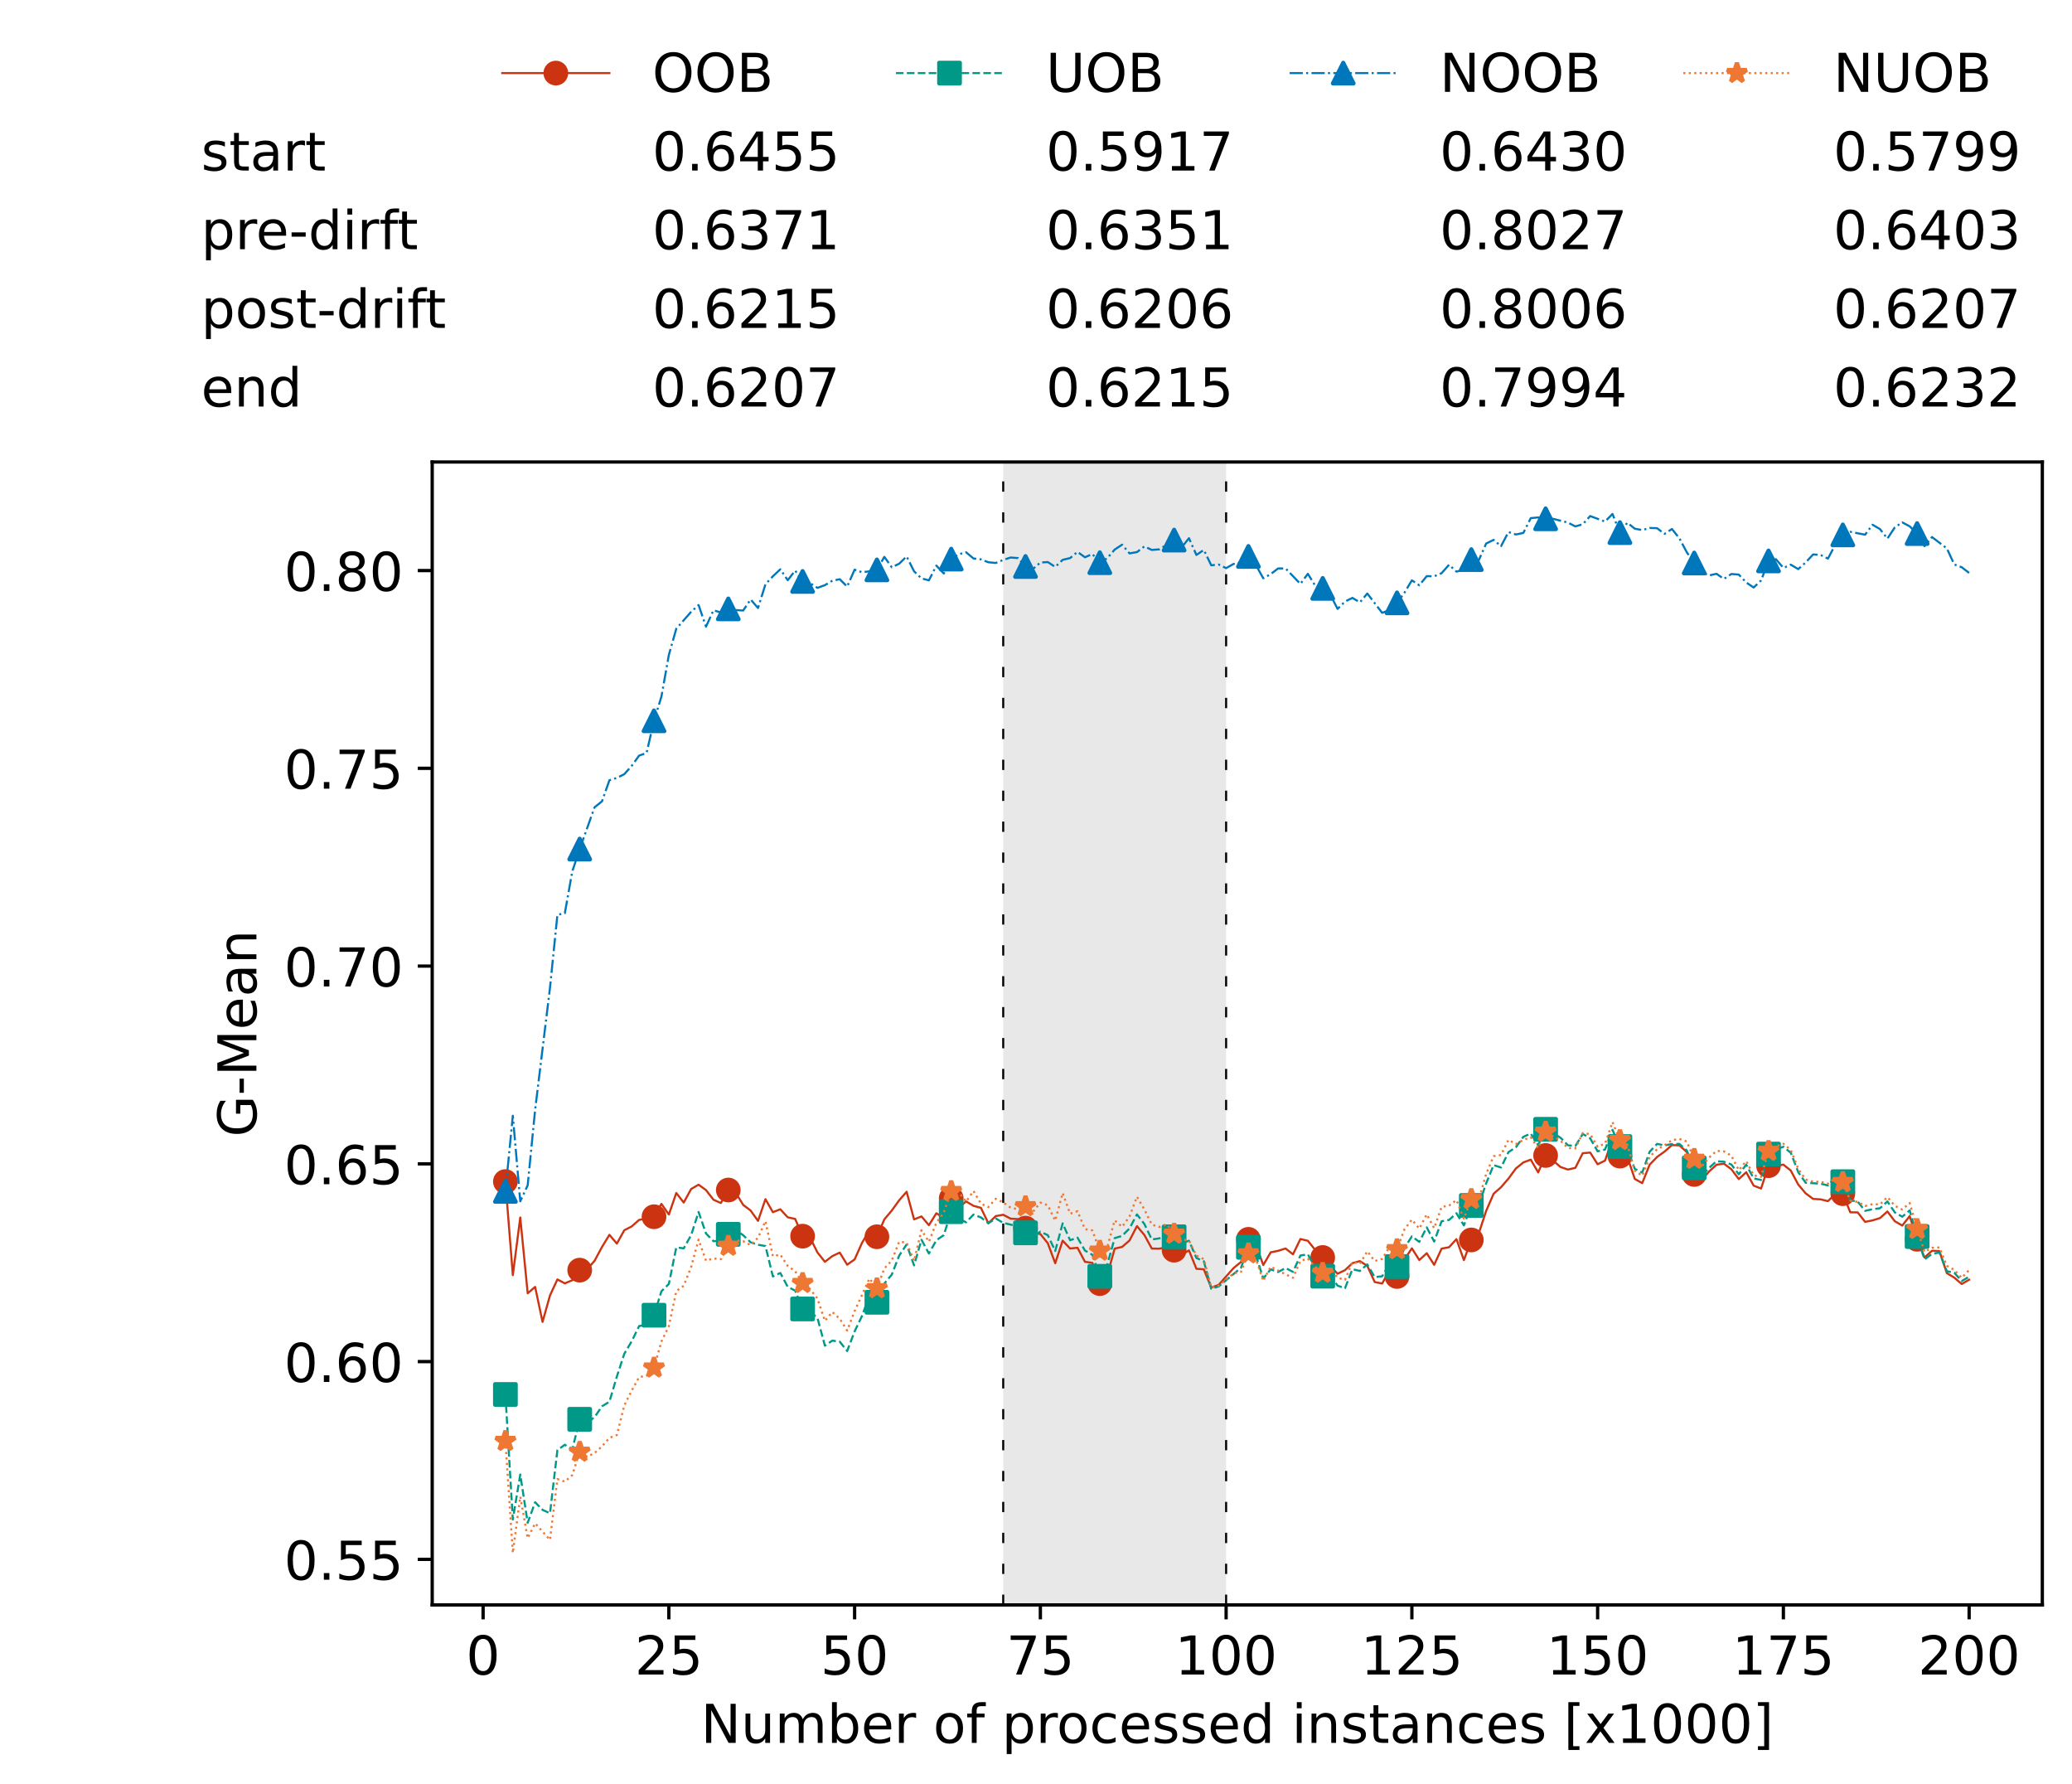 <?xml version="1.0" encoding="utf-8" standalone="no"?>
<!DOCTYPE svg PUBLIC "-//W3C//DTD SVG 1.1//EN"
  "http://www.w3.org/Graphics/SVG/1.1/DTD/svg11.dtd">
<!-- Created with matplotlib (https://matplotlib.org/) -->
<svg height="432.615pt" version="1.1" viewBox="0 0 502.65 432.615" width="502.65pt" xmlns="http://www.w3.org/2000/svg" xmlns:xlink="http://www.w3.org/1999/xlink">
 <defs>
  <style type="text/css">*{stroke-linecap:butt;stroke-linejoin:round;}</style>
 </defs>
 <g id="figure_1">
  <g id="patch_1">
   <path d="M 0 432.615 
L 502.65 432.615 
L 502.65 0 
L 0 0 
z
" style="fill:#ffffff;"/>
  </g>
  <g id="axes_1">
   <g id="patch_2">
    <path d="M 104.85 389.252 
L 495.45 389.252 
L 495.45 112.052 
L 104.85 112.052 
z
" style="fill:#ffffff;"/>
   </g>
   <g id="patch_3">
    <path clip-path="url(#p644c2728b7)" d="M 297.446 389.252 
L 297.446 112.052 
L 243.372 112.052 
L 243.372 389.252 
z
" style="fill:#d3d3d3;opacity:0.5;"/>
   </g>
   <g id="matplotlib.axis_1">
    <g id="xtick_1">
     <g id="line2d_1">
      <defs>
       <path d="M 0 0 
L 0 3.5 
" id="m4ecb0caf8e" style="stroke:#000000;stroke-width:0.8;"/>
      </defs>
      <g>
       <use style="stroke:#000000;stroke-width:0.8;" x="117.197" xlink:href="#m4ecb0caf8e" y="389.252"/>
      </g>
     </g>
     <g id="text_1">
      <!-- 0 -->
      <g transform="translate(113.061 406.13)scale(0.13 -0.13)">
       <defs>
        <path d="M 31.781 66.406 
Q 24.172 66.406 20.328 58.906 
Q 16.5 51.422 16.5 36.375 
Q 16.5 21.391 20.328 13.891 
Q 24.172 6.391 31.781 6.391 
Q 39.453 6.391 43.281 13.891 
Q 47.125 21.391 47.125 36.375 
Q 47.125 51.422 43.281 58.906 
Q 39.453 66.406 31.781 66.406 
z
M 31.781 74.219 
Q 44.047 74.219 50.516 64.516 
Q 56.984 54.828 56.984 36.375 
Q 56.984 17.969 50.516 8.266 
Q 44.047 -1.422 31.781 -1.422 
Q 19.531 -1.422 13.062 8.266 
Q 6.594 17.969 6.594 36.375 
Q 6.594 54.828 13.062 64.516 
Q 19.531 74.219 31.781 74.219 
z
" id="DejaVuSans-48"/>
       </defs>
       <use xlink:href="#DejaVuSans-48"/>
      </g>
     </g>
    </g>
    <g id="xtick_2">
     <g id="line2d_2">
      <g>
       <use style="stroke:#000000;stroke-width:0.8;" x="162.259" xlink:href="#m4ecb0caf8e" y="389.252"/>
      </g>
     </g>
     <g id="text_2">
      <!-- 25 -->
      <g transform="translate(153.988 406.13)scale(0.13 -0.13)">
       <defs>
        <path d="M 19.188 8.297 
L 53.609 8.297 
L 53.609 0 
L 7.328 0 
L 7.328 8.297 
Q 12.938 14.109 22.625 23.891 
Q 32.328 33.688 34.812 36.531 
Q 39.547 41.844 41.422 45.531 
Q 43.312 49.219 43.312 52.781 
Q 43.312 58.594 39.234 62.25 
Q 35.156 65.922 28.609 65.922 
Q 23.969 65.922 18.812 64.312 
Q 13.672 62.703 7.812 59.422 
L 7.812 69.391 
Q 13.766 71.781 18.938 73 
Q 24.125 74.219 28.422 74.219 
Q 39.75 74.219 46.484 68.547 
Q 53.219 62.891 53.219 53.422 
Q 53.219 48.922 51.531 44.891 
Q 49.859 40.875 45.406 35.406 
Q 44.188 33.984 37.641 27.219 
Q 31.109 20.453 19.188 8.297 
z
" id="DejaVuSans-50"/>
        <path d="M 10.797 72.906 
L 49.516 72.906 
L 49.516 64.594 
L 19.828 64.594 
L 19.828 46.734 
Q 21.969 47.469 24.109 47.828 
Q 26.266 48.188 28.422 48.188 
Q 40.625 48.188 47.75 41.5 
Q 54.891 34.812 54.891 23.391 
Q 54.891 11.625 47.562 5.094 
Q 40.234 -1.422 26.906 -1.422 
Q 22.312 -1.422 17.547 -0.641 
Q 12.797 0.141 7.719 1.703 
L 7.719 11.625 
Q 12.109 9.234 16.797 8.062 
Q 21.484 6.891 26.703 6.891 
Q 35.156 6.891 40.078 11.328 
Q 45.016 15.766 45.016 23.391 
Q 45.016 31 40.078 35.438 
Q 35.156 39.891 26.703 39.891 
Q 22.75 39.891 18.812 39.016 
Q 14.891 38.141 10.797 36.281 
z
" id="DejaVuSans-53"/>
       </defs>
       <use xlink:href="#DejaVuSans-50"/>
       <use x="63.623" xlink:href="#DejaVuSans-53"/>
      </g>
     </g>
    </g>
    <g id="xtick_3">
     <g id="line2d_3">
      <g>
       <use style="stroke:#000000;stroke-width:0.8;" x="207.322" xlink:href="#m4ecb0caf8e" y="389.252"/>
      </g>
     </g>
     <g id="text_3">
      <!-- 50 -->
      <g transform="translate(199.05 406.13)scale(0.13 -0.13)">
       <use xlink:href="#DejaVuSans-53"/>
       <use x="63.623" xlink:href="#DejaVuSans-48"/>
      </g>
     </g>
    </g>
    <g id="xtick_4">
     <g id="line2d_4">
      <g>
       <use style="stroke:#000000;stroke-width:0.8;" x="252.384" xlink:href="#m4ecb0caf8e" y="389.252"/>
      </g>
     </g>
     <g id="text_4">
      <!-- 75 -->
      <g transform="translate(244.113 406.13)scale(0.13 -0.13)">
       <defs>
        <path d="M 8.203 72.906 
L 55.078 72.906 
L 55.078 68.703 
L 28.609 0 
L 18.312 0 
L 43.219 64.594 
L 8.203 64.594 
z
" id="DejaVuSans-55"/>
       </defs>
       <use xlink:href="#DejaVuSans-55"/>
       <use x="63.623" xlink:href="#DejaVuSans-53"/>
      </g>
     </g>
    </g>
    <g id="xtick_5">
     <g id="line2d_5">
      <g>
       <use style="stroke:#000000;stroke-width:0.8;" x="297.446" xlink:href="#m4ecb0caf8e" y="389.252"/>
      </g>
     </g>
     <g id="text_5">
      <!-- 100 -->
      <g transform="translate(285.039 406.13)scale(0.13 -0.13)">
       <defs>
        <path d="M 12.406 8.297 
L 28.516 8.297 
L 28.516 63.922 
L 10.984 60.406 
L 10.984 69.391 
L 28.422 72.906 
L 38.281 72.906 
L 38.281 8.297 
L 54.391 8.297 
L 54.391 0 
L 12.406 0 
z
" id="DejaVuSans-49"/>
       </defs>
       <use xlink:href="#DejaVuSans-49"/>
       <use x="63.623" xlink:href="#DejaVuSans-48"/>
       <use x="127.246" xlink:href="#DejaVuSans-48"/>
      </g>
     </g>
    </g>
    <g id="xtick_6">
     <g id="line2d_6">
      <g>
       <use style="stroke:#000000;stroke-width:0.8;" x="342.509" xlink:href="#m4ecb0caf8e" y="389.252"/>
      </g>
     </g>
     <g id="text_6">
      <!-- 125 -->
      <g transform="translate(330.102 406.13)scale(0.13 -0.13)">
       <use xlink:href="#DejaVuSans-49"/>
       <use x="63.623" xlink:href="#DejaVuSans-50"/>
       <use x="127.246" xlink:href="#DejaVuSans-53"/>
      </g>
     </g>
    </g>
    <g id="xtick_7">
     <g id="line2d_7">
      <g>
       <use style="stroke:#000000;stroke-width:0.8;" x="387.571" xlink:href="#m4ecb0caf8e" y="389.252"/>
      </g>
     </g>
     <g id="text_7">
      <!-- 150 -->
      <g transform="translate(375.164 406.13)scale(0.13 -0.13)">
       <use xlink:href="#DejaVuSans-49"/>
       <use x="63.623" xlink:href="#DejaVuSans-53"/>
       <use x="127.246" xlink:href="#DejaVuSans-48"/>
      </g>
     </g>
    </g>
    <g id="xtick_8">
     <g id="line2d_8">
      <g>
       <use style="stroke:#000000;stroke-width:0.8;" x="432.633" xlink:href="#m4ecb0caf8e" y="389.252"/>
      </g>
     </g>
     <g id="text_8">
      <!-- 175 -->
      <g transform="translate(420.226 406.13)scale(0.13 -0.13)">
       <use xlink:href="#DejaVuSans-49"/>
       <use x="63.623" xlink:href="#DejaVuSans-55"/>
       <use x="127.246" xlink:href="#DejaVuSans-53"/>
      </g>
     </g>
    </g>
    <g id="xtick_9">
     <g id="line2d_9">
      <g>
       <use style="stroke:#000000;stroke-width:0.8;" x="477.695" xlink:href="#m4ecb0caf8e" y="389.252"/>
      </g>
     </g>
     <g id="text_9">
      <!-- 200 -->
      <g transform="translate(465.289 406.13)scale(0.13 -0.13)">
       <use xlink:href="#DejaVuSans-50"/>
       <use x="63.623" xlink:href="#DejaVuSans-48"/>
       <use x="127.246" xlink:href="#DejaVuSans-48"/>
      </g>
     </g>
    </g>
    <g id="text_10">
     <!-- Number of processed instances [x1000] -->
     <g transform="translate(170.025 422.711)scale(0.13 -0.13)">
      <defs>
       <path d="M 9.812 72.906 
L 23.094 72.906 
L 55.422 11.922 
L 55.422 72.906 
L 64.984 72.906 
L 64.984 0 
L 51.703 0 
L 19.391 60.984 
L 19.391 0 
L 9.812 0 
z
" id="DejaVuSans-78"/>
       <path d="M 8.5 21.578 
L 8.5 54.688 
L 17.484 54.688 
L 17.484 21.922 
Q 17.484 14.156 20.5 10.266 
Q 23.531 6.391 29.594 6.391 
Q 36.859 6.391 41.078 11.031 
Q 45.312 15.672 45.312 23.688 
L 45.312 54.688 
L 54.297 54.688 
L 54.297 0 
L 45.312 0 
L 45.312 8.406 
Q 42.047 3.422 37.719 1 
Q 33.406 -1.422 27.688 -1.422 
Q 18.266 -1.422 13.375 4.438 
Q 8.5 10.297 8.5 21.578 
z
M 31.109 56 
z
" id="DejaVuSans-117"/>
       <path d="M 52 44.188 
Q 55.375 50.25 60.062 53.125 
Q 64.75 56 71.094 56 
Q 79.641 56 84.281 50.016 
Q 88.922 44.047 88.922 33.016 
L 88.922 0 
L 79.891 0 
L 79.891 32.719 
Q 79.891 40.578 77.094 44.375 
Q 74.312 48.188 68.609 48.188 
Q 61.625 48.188 57.562 43.547 
Q 53.516 38.922 53.516 30.906 
L 53.516 0 
L 44.484 0 
L 44.484 32.719 
Q 44.484 40.625 41.703 44.406 
Q 38.922 48.188 33.109 48.188 
Q 26.219 48.188 22.156 43.531 
Q 18.109 38.875 18.109 30.906 
L 18.109 0 
L 9.078 0 
L 9.078 54.688 
L 18.109 54.688 
L 18.109 46.188 
Q 21.188 51.219 25.484 53.609 
Q 29.781 56 35.688 56 
Q 41.656 56 45.828 52.969 
Q 50 49.953 52 44.188 
z
" id="DejaVuSans-109"/>
       <path d="M 48.688 27.297 
Q 48.688 37.203 44.609 42.844 
Q 40.531 48.484 33.406 48.484 
Q 26.266 48.484 22.188 42.844 
Q 18.109 37.203 18.109 27.297 
Q 18.109 17.391 22.188 11.75 
Q 26.266 6.109 33.406 6.109 
Q 40.531 6.109 44.609 11.75 
Q 48.688 17.391 48.688 27.297 
z
M 18.109 46.391 
Q 20.953 51.266 25.266 53.625 
Q 29.594 56 35.594 56 
Q 45.562 56 51.781 48.094 
Q 58.016 40.188 58.016 27.297 
Q 58.016 14.406 51.781 6.484 
Q 45.562 -1.422 35.594 -1.422 
Q 29.594 -1.422 25.266 0.953 
Q 20.953 3.328 18.109 8.203 
L 18.109 0 
L 9.078 0 
L 9.078 75.984 
L 18.109 75.984 
z
" id="DejaVuSans-98"/>
       <path d="M 56.203 29.594 
L 56.203 25.203 
L 14.891 25.203 
Q 15.484 15.922 20.484 11.062 
Q 25.484 6.203 34.422 6.203 
Q 39.594 6.203 44.453 7.469 
Q 49.312 8.734 54.109 11.281 
L 54.109 2.781 
Q 49.266 0.734 44.188 -0.344 
Q 39.109 -1.422 33.891 -1.422 
Q 20.797 -1.422 13.156 6.188 
Q 5.516 13.812 5.516 26.812 
Q 5.516 40.234 12.766 48.109 
Q 20.016 56 32.328 56 
Q 43.359 56 49.781 48.891 
Q 56.203 41.797 56.203 29.594 
z
M 47.219 32.234 
Q 47.125 39.594 43.094 43.984 
Q 39.062 48.391 32.422 48.391 
Q 24.906 48.391 20.391 44.141 
Q 15.875 39.891 15.188 32.172 
z
" id="DejaVuSans-101"/>
       <path d="M 41.109 46.297 
Q 39.594 47.172 37.812 47.578 
Q 36.031 48 33.891 48 
Q 26.266 48 22.188 43.047 
Q 18.109 38.094 18.109 28.812 
L 18.109 0 
L 9.078 0 
L 9.078 54.688 
L 18.109 54.688 
L 18.109 46.188 
Q 20.953 51.172 25.484 53.578 
Q 30.031 56 36.531 56 
Q 37.453 56 38.578 55.875 
Q 39.703 55.766 41.062 55.516 
z
" id="DejaVuSans-114"/>
       <path id="DejaVuSans-32"/>
       <path d="M 30.609 48.391 
Q 23.391 48.391 19.188 42.75 
Q 14.984 37.109 14.984 27.297 
Q 14.984 17.484 19.156 11.844 
Q 23.344 6.203 30.609 6.203 
Q 37.797 6.203 41.984 11.859 
Q 46.188 17.531 46.188 27.297 
Q 46.188 37.016 41.984 42.703 
Q 37.797 48.391 30.609 48.391 
z
M 30.609 56 
Q 42.328 56 49.016 48.375 
Q 55.719 40.766 55.719 27.297 
Q 55.719 13.875 49.016 6.219 
Q 42.328 -1.422 30.609 -1.422 
Q 18.844 -1.422 12.172 6.219 
Q 5.516 13.875 5.516 27.297 
Q 5.516 40.766 12.172 48.375 
Q 18.844 56 30.609 56 
z
" id="DejaVuSans-111"/>
       <path d="M 37.109 75.984 
L 37.109 68.5 
L 28.516 68.5 
Q 23.688 68.5 21.797 66.547 
Q 19.922 64.594 19.922 59.516 
L 19.922 54.688 
L 34.719 54.688 
L 34.719 47.703 
L 19.922 47.703 
L 19.922 0 
L 10.891 0 
L 10.891 47.703 
L 2.297 47.703 
L 2.297 54.688 
L 10.891 54.688 
L 10.891 58.5 
Q 10.891 67.625 15.141 71.797 
Q 19.391 75.984 28.609 75.984 
z
" id="DejaVuSans-102"/>
       <path d="M 18.109 8.203 
L 18.109 -20.797 
L 9.078 -20.797 
L 9.078 54.688 
L 18.109 54.688 
L 18.109 46.391 
Q 20.953 51.266 25.266 53.625 
Q 29.594 56 35.594 56 
Q 45.562 56 51.781 48.094 
Q 58.016 40.188 58.016 27.297 
Q 58.016 14.406 51.781 6.484 
Q 45.562 -1.422 35.594 -1.422 
Q 29.594 -1.422 25.266 0.953 
Q 20.953 3.328 18.109 8.203 
z
M 48.688 27.297 
Q 48.688 37.203 44.609 42.844 
Q 40.531 48.484 33.406 48.484 
Q 26.266 48.484 22.188 42.844 
Q 18.109 37.203 18.109 27.297 
Q 18.109 17.391 22.188 11.75 
Q 26.266 6.109 33.406 6.109 
Q 40.531 6.109 44.609 11.75 
Q 48.688 17.391 48.688 27.297 
z
" id="DejaVuSans-112"/>
       <path d="M 48.781 52.594 
L 48.781 44.188 
Q 44.969 46.297 41.141 47.344 
Q 37.312 48.391 33.406 48.391 
Q 24.656 48.391 19.812 42.844 
Q 14.984 37.312 14.984 27.297 
Q 14.984 17.281 19.812 11.734 
Q 24.656 6.203 33.406 6.203 
Q 37.312 6.203 41.141 7.25 
Q 44.969 8.297 48.781 10.406 
L 48.781 2.094 
Q 45.016 0.344 40.984 -0.531 
Q 36.969 -1.422 32.422 -1.422 
Q 20.062 -1.422 12.781 6.344 
Q 5.516 14.109 5.516 27.297 
Q 5.516 40.672 12.859 48.328 
Q 20.219 56 33.016 56 
Q 37.156 56 41.109 55.141 
Q 45.062 54.297 48.781 52.594 
z
" id="DejaVuSans-99"/>
       <path d="M 44.281 53.078 
L 44.281 44.578 
Q 40.484 46.531 36.375 47.5 
Q 32.281 48.484 27.875 48.484 
Q 21.188 48.484 17.844 46.438 
Q 14.5 44.391 14.5 40.281 
Q 14.5 37.156 16.891 35.375 
Q 19.281 33.594 26.516 31.984 
L 29.594 31.297 
Q 39.156 29.25 43.188 25.516 
Q 47.219 21.781 47.219 15.094 
Q 47.219 7.469 41.188 3.016 
Q 35.156 -1.422 24.609 -1.422 
Q 20.219 -1.422 15.453 -0.562 
Q 10.688 0.297 5.422 2 
L 5.422 11.281 
Q 10.406 8.688 15.234 7.391 
Q 20.062 6.109 24.812 6.109 
Q 31.156 6.109 34.562 8.281 
Q 37.984 10.453 37.984 14.406 
Q 37.984 18.062 35.516 20.016 
Q 33.062 21.969 24.703 23.781 
L 21.578 24.516 
Q 13.234 26.266 9.516 29.906 
Q 5.812 33.547 5.812 39.891 
Q 5.812 47.609 11.281 51.797 
Q 16.75 56 26.812 56 
Q 31.781 56 36.172 55.266 
Q 40.578 54.547 44.281 53.078 
z
" id="DejaVuSans-115"/>
       <path d="M 45.406 46.391 
L 45.406 75.984 
L 54.391 75.984 
L 54.391 0 
L 45.406 0 
L 45.406 8.203 
Q 42.578 3.328 38.25 0.953 
Q 33.938 -1.422 27.875 -1.422 
Q 17.969 -1.422 11.734 6.484 
Q 5.516 14.406 5.516 27.297 
Q 5.516 40.188 11.734 48.094 
Q 17.969 56 27.875 56 
Q 33.938 56 38.25 53.625 
Q 42.578 51.266 45.406 46.391 
z
M 14.797 27.297 
Q 14.797 17.391 18.875 11.75 
Q 22.953 6.109 30.078 6.109 
Q 37.203 6.109 41.297 11.75 
Q 45.406 17.391 45.406 27.297 
Q 45.406 37.203 41.297 42.844 
Q 37.203 48.484 30.078 48.484 
Q 22.953 48.484 18.875 42.844 
Q 14.797 37.203 14.797 27.297 
z
" id="DejaVuSans-100"/>
       <path d="M 9.422 54.688 
L 18.406 54.688 
L 18.406 0 
L 9.422 0 
z
M 9.422 75.984 
L 18.406 75.984 
L 18.406 64.594 
L 9.422 64.594 
z
" id="DejaVuSans-105"/>
       <path d="M 54.891 33.016 
L 54.891 0 
L 45.906 0 
L 45.906 32.719 
Q 45.906 40.484 42.875 44.328 
Q 39.844 48.188 33.797 48.188 
Q 26.516 48.188 22.312 43.547 
Q 18.109 38.922 18.109 30.906 
L 18.109 0 
L 9.078 0 
L 9.078 54.688 
L 18.109 54.688 
L 18.109 46.188 
Q 21.344 51.125 25.703 53.562 
Q 30.078 56 35.797 56 
Q 45.219 56 50.047 50.172 
Q 54.891 44.344 54.891 33.016 
z
" id="DejaVuSans-110"/>
       <path d="M 18.312 70.219 
L 18.312 54.688 
L 36.812 54.688 
L 36.812 47.703 
L 18.312 47.703 
L 18.312 18.016 
Q 18.312 11.328 20.141 9.422 
Q 21.969 7.516 27.594 7.516 
L 36.812 7.516 
L 36.812 0 
L 27.594 0 
Q 17.188 0 13.234 3.875 
Q 9.281 7.766 9.281 18.016 
L 9.281 47.703 
L 2.688 47.703 
L 2.688 54.688 
L 9.281 54.688 
L 9.281 70.219 
z
" id="DejaVuSans-116"/>
       <path d="M 34.281 27.484 
Q 23.391 27.484 19.188 25 
Q 14.984 22.516 14.984 16.5 
Q 14.984 11.719 18.141 8.906 
Q 21.297 6.109 26.703 6.109 
Q 34.188 6.109 38.703 11.406 
Q 43.219 16.703 43.219 25.484 
L 43.219 27.484 
z
M 52.203 31.203 
L 52.203 0 
L 43.219 0 
L 43.219 8.297 
Q 40.141 3.328 35.547 0.953 
Q 30.953 -1.422 24.312 -1.422 
Q 15.922 -1.422 10.953 3.297 
Q 6 8.016 6 15.922 
Q 6 25.141 12.172 29.828 
Q 18.359 34.516 30.609 34.516 
L 43.219 34.516 
L 43.219 35.406 
Q 43.219 41.609 39.141 45 
Q 35.062 48.391 27.688 48.391 
Q 23 48.391 18.547 47.266 
Q 14.109 46.141 10.016 43.891 
L 10.016 52.203 
Q 14.938 54.109 19.578 55.047 
Q 24.219 56 28.609 56 
Q 40.484 56 46.344 49.844 
Q 52.203 43.703 52.203 31.203 
z
" id="DejaVuSans-97"/>
       <path d="M 8.594 75.984 
L 29.297 75.984 
L 29.297 69 
L 17.578 69 
L 17.578 -6.203 
L 29.297 -6.203 
L 29.297 -13.188 
L 8.594 -13.188 
z
" id="DejaVuSans-91"/>
       <path d="M 54.891 54.688 
L 35.109 28.078 
L 55.906 0 
L 45.312 0 
L 29.391 21.484 
L 13.484 0 
L 2.875 0 
L 24.125 28.609 
L 4.688 54.688 
L 15.281 54.688 
L 29.781 35.203 
L 44.281 54.688 
z
" id="DejaVuSans-120"/>
       <path d="M 30.422 75.984 
L 30.422 -13.188 
L 9.719 -13.188 
L 9.719 -6.203 
L 21.391 -6.203 
L 21.391 69 
L 9.719 69 
L 9.719 75.984 
z
" id="DejaVuSans-93"/>
      </defs>
      <use xlink:href="#DejaVuSans-78"/>
      <use x="74.805" xlink:href="#DejaVuSans-117"/>
      <use x="138.184" xlink:href="#DejaVuSans-109"/>
      <use x="235.596" xlink:href="#DejaVuSans-98"/>
      <use x="299.072" xlink:href="#DejaVuSans-101"/>
      <use x="360.596" xlink:href="#DejaVuSans-114"/>
      <use x="401.709" xlink:href="#DejaVuSans-32"/>
      <use x="433.496" xlink:href="#DejaVuSans-111"/>
      <use x="494.678" xlink:href="#DejaVuSans-102"/>
      <use x="529.883" xlink:href="#DejaVuSans-32"/>
      <use x="561.67" xlink:href="#DejaVuSans-112"/>
      <use x="625.146" xlink:href="#DejaVuSans-114"/>
      <use x="664.01" xlink:href="#DejaVuSans-111"/>
      <use x="725.191" xlink:href="#DejaVuSans-99"/>
      <use x="780.172" xlink:href="#DejaVuSans-101"/>
      <use x="841.695" xlink:href="#DejaVuSans-115"/>
      <use x="893.795" xlink:href="#DejaVuSans-115"/>
      <use x="945.895" xlink:href="#DejaVuSans-101"/>
      <use x="1007.418" xlink:href="#DejaVuSans-100"/>
      <use x="1070.895" xlink:href="#DejaVuSans-32"/>
      <use x="1102.682" xlink:href="#DejaVuSans-105"/>
      <use x="1130.465" xlink:href="#DejaVuSans-110"/>
      <use x="1193.844" xlink:href="#DejaVuSans-115"/>
      <use x="1245.943" xlink:href="#DejaVuSans-116"/>
      <use x="1285.152" xlink:href="#DejaVuSans-97"/>
      <use x="1346.432" xlink:href="#DejaVuSans-110"/>
      <use x="1409.811" xlink:href="#DejaVuSans-99"/>
      <use x="1464.791" xlink:href="#DejaVuSans-101"/>
      <use x="1526.314" xlink:href="#DejaVuSans-115"/>
      <use x="1578.414" xlink:href="#DejaVuSans-32"/>
      <use x="1610.201" xlink:href="#DejaVuSans-91"/>
      <use x="1649.215" xlink:href="#DejaVuSans-120"/>
      <use x="1708.395" xlink:href="#DejaVuSans-49"/>
      <use x="1772.018" xlink:href="#DejaVuSans-48"/>
      <use x="1835.641" xlink:href="#DejaVuSans-48"/>
      <use x="1899.264" xlink:href="#DejaVuSans-48"/>
      <use x="1962.887" xlink:href="#DejaVuSans-93"/>
     </g>
    </g>
   </g>
   <g id="matplotlib.axis_2">
    <g id="ytick_1">
     <g id="line2d_10">
      <defs>
       <path d="M 0 0 
L -3.5 0 
" id="m20cc573e99" style="stroke:#000000;stroke-width:0.8;"/>
      </defs>
      <g>
       <use style="stroke:#000000;stroke-width:0.8;" x="104.85" xlink:href="#m20cc573e99" y="378.199"/>
      </g>
     </g>
     <g id="text_11">
      <!-- 0.55 -->
      <g transform="translate(68.905 383.138)scale(0.13 -0.13)">
       <defs>
        <path d="M 10.688 12.406 
L 21 12.406 
L 21 0 
L 10.688 0 
z
" id="DejaVuSans-46"/>
       </defs>
       <use xlink:href="#DejaVuSans-48"/>
       <use x="63.623" xlink:href="#DejaVuSans-46"/>
       <use x="95.41" xlink:href="#DejaVuSans-53"/>
       <use x="159.033" xlink:href="#DejaVuSans-53"/>
      </g>
     </g>
    </g>
    <g id="ytick_2">
     <g id="line2d_11">
      <g>
       <use style="stroke:#000000;stroke-width:0.8;" x="104.85" xlink:href="#m20cc573e99" y="330.235"/>
      </g>
     </g>
     <g id="text_12">
      <!-- 0.60 -->
      <g transform="translate(68.905 335.174)scale(0.13 -0.13)">
       <defs>
        <path d="M 33.016 40.375 
Q 26.375 40.375 22.484 35.828 
Q 18.609 31.297 18.609 23.391 
Q 18.609 15.531 22.484 10.953 
Q 26.375 6.391 33.016 6.391 
Q 39.656 6.391 43.531 10.953 
Q 47.406 15.531 47.406 23.391 
Q 47.406 31.297 43.531 35.828 
Q 39.656 40.375 33.016 40.375 
z
M 52.594 71.297 
L 52.594 62.312 
Q 48.875 64.062 45.094 64.984 
Q 41.312 65.922 37.594 65.922 
Q 27.828 65.922 22.672 59.328 
Q 17.531 52.734 16.797 39.406 
Q 19.672 43.656 24.016 45.922 
Q 28.375 48.188 33.594 48.188 
Q 44.578 48.188 50.953 41.516 
Q 57.328 34.859 57.328 23.391 
Q 57.328 12.156 50.688 5.359 
Q 44.047 -1.422 33.016 -1.422 
Q 20.359 -1.422 13.672 8.266 
Q 6.984 17.969 6.984 36.375 
Q 6.984 53.656 15.188 63.938 
Q 23.391 74.219 37.203 74.219 
Q 40.922 74.219 44.703 73.484 
Q 48.484 72.75 52.594 71.297 
z
" id="DejaVuSans-54"/>
       </defs>
       <use xlink:href="#DejaVuSans-48"/>
       <use x="63.623" xlink:href="#DejaVuSans-46"/>
       <use x="95.41" xlink:href="#DejaVuSans-54"/>
       <use x="159.033" xlink:href="#DejaVuSans-48"/>
      </g>
     </g>
    </g>
    <g id="ytick_3">
     <g id="line2d_12">
      <g>
       <use style="stroke:#000000;stroke-width:0.8;" x="104.85" xlink:href="#m20cc573e99" y="282.272"/>
      </g>
     </g>
     <g id="text_13">
      <!-- 0.65 -->
      <g transform="translate(68.905 287.211)scale(0.13 -0.13)">
       <use xlink:href="#DejaVuSans-48"/>
       <use x="63.623" xlink:href="#DejaVuSans-46"/>
       <use x="95.41" xlink:href="#DejaVuSans-54"/>
       <use x="159.033" xlink:href="#DejaVuSans-53"/>
      </g>
     </g>
    </g>
    <g id="ytick_4">
     <g id="line2d_13">
      <g>
       <use style="stroke:#000000;stroke-width:0.8;" x="104.85" xlink:href="#m20cc573e99" y="234.308"/>
      </g>
     </g>
     <g id="text_14">
      <!-- 0.70 -->
      <g transform="translate(68.905 239.247)scale(0.13 -0.13)">
       <use xlink:href="#DejaVuSans-48"/>
       <use x="63.623" xlink:href="#DejaVuSans-46"/>
       <use x="95.41" xlink:href="#DejaVuSans-55"/>
       <use x="159.033" xlink:href="#DejaVuSans-48"/>
      </g>
     </g>
    </g>
    <g id="ytick_5">
     <g id="line2d_14">
      <g>
       <use style="stroke:#000000;stroke-width:0.8;" x="104.85" xlink:href="#m20cc573e99" y="186.344"/>
      </g>
     </g>
     <g id="text_15">
      <!-- 0.75 -->
      <g transform="translate(68.905 191.283)scale(0.13 -0.13)">
       <use xlink:href="#DejaVuSans-48"/>
       <use x="63.623" xlink:href="#DejaVuSans-46"/>
       <use x="95.41" xlink:href="#DejaVuSans-55"/>
       <use x="159.033" xlink:href="#DejaVuSans-53"/>
      </g>
     </g>
    </g>
    <g id="ytick_6">
     <g id="line2d_15">
      <g>
       <use style="stroke:#000000;stroke-width:0.8;" x="104.85" xlink:href="#m20cc573e99" y="138.381"/>
      </g>
     </g>
     <g id="text_16">
      <!-- 0.80 -->
      <g transform="translate(68.905 143.32)scale(0.13 -0.13)">
       <defs>
        <path d="M 31.781 34.625 
Q 24.75 34.625 20.719 30.859 
Q 16.703 27.094 16.703 20.516 
Q 16.703 13.922 20.719 10.156 
Q 24.75 6.391 31.781 6.391 
Q 38.812 6.391 42.859 10.172 
Q 46.922 13.969 46.922 20.516 
Q 46.922 27.094 42.891 30.859 
Q 38.875 34.625 31.781 34.625 
z
M 21.922 38.812 
Q 15.578 40.375 12.031 44.719 
Q 8.5 49.078 8.5 55.328 
Q 8.5 64.062 14.719 69.141 
Q 20.953 74.219 31.781 74.219 
Q 42.672 74.219 48.875 69.141 
Q 55.078 64.062 55.078 55.328 
Q 55.078 49.078 51.531 44.719 
Q 48 40.375 41.703 38.812 
Q 48.828 37.156 52.797 32.312 
Q 56.781 27.484 56.781 20.516 
Q 56.781 9.906 50.312 4.234 
Q 43.844 -1.422 31.781 -1.422 
Q 19.734 -1.422 13.25 4.234 
Q 6.781 9.906 6.781 20.516 
Q 6.781 27.484 10.781 32.312 
Q 14.797 37.156 21.922 38.812 
z
M 18.312 54.391 
Q 18.312 48.734 21.844 45.562 
Q 25.391 42.391 31.781 42.391 
Q 38.141 42.391 41.719 45.562 
Q 45.312 48.734 45.312 54.391 
Q 45.312 60.062 41.719 63.234 
Q 38.141 66.406 31.781 66.406 
Q 25.391 66.406 21.844 63.234 
Q 18.312 60.062 18.312 54.391 
z
" id="DejaVuSans-56"/>
       </defs>
       <use xlink:href="#DejaVuSans-48"/>
       <use x="63.623" xlink:href="#DejaVuSans-46"/>
       <use x="95.41" xlink:href="#DejaVuSans-56"/>
       <use x="159.033" xlink:href="#DejaVuSans-48"/>
      </g>
     </g>
    </g>
    <g id="text_17">
     <!-- G-Mean -->
     <g transform="translate(62.201 275.744)rotate(-90)scale(0.13 -0.13)">
      <defs>
       <path d="M 59.516 10.406 
L 59.516 29.984 
L 43.406 29.984 
L 43.406 38.094 
L 69.281 38.094 
L 69.281 6.781 
Q 63.578 2.734 56.688 0.656 
Q 49.812 -1.422 42 -1.422 
Q 24.906 -1.422 15.25 8.562 
Q 5.609 18.562 5.609 36.375 
Q 5.609 54.25 15.25 64.234 
Q 24.906 74.219 42 74.219 
Q 49.125 74.219 55.547 72.453 
Q 61.969 70.703 67.391 67.281 
L 67.391 56.781 
Q 61.922 61.422 55.766 63.766 
Q 49.609 66.109 42.828 66.109 
Q 29.438 66.109 22.719 58.641 
Q 16.016 51.172 16.016 36.375 
Q 16.016 21.625 22.719 14.156 
Q 29.438 6.688 42.828 6.688 
Q 48.047 6.688 52.141 7.594 
Q 56.25 8.5 59.516 10.406 
z
" id="DejaVuSans-71"/>
       <path d="M 4.891 31.391 
L 31.203 31.391 
L 31.203 23.391 
L 4.891 23.391 
z
" id="DejaVuSans-45"/>
       <path d="M 9.812 72.906 
L 24.516 72.906 
L 43.109 23.297 
L 61.812 72.906 
L 76.516 72.906 
L 76.516 0 
L 66.891 0 
L 66.891 64.016 
L 48.094 14.016 
L 38.188 14.016 
L 19.391 64.016 
L 19.391 0 
L 9.812 0 
z
" id="DejaVuSans-77"/>
      </defs>
      <use xlink:href="#DejaVuSans-71"/>
      <use x="77.49" xlink:href="#DejaVuSans-45"/>
      <use x="113.574" xlink:href="#DejaVuSans-77"/>
      <use x="199.854" xlink:href="#DejaVuSans-101"/>
      <use x="261.377" xlink:href="#DejaVuSans-97"/>
      <use x="322.656" xlink:href="#DejaVuSans-110"/>
     </g>
    </g>
   </g>
   <g id="line2d_16"/>
   <g id="line2d_17"/>
   <g id="line2d_18"/>
   <g id="line2d_19"/>
   <g id="line2d_20"/>
   <g id="line2d_21">
    <path clip-path="url(#p644c2728b7)" d="M 122.605 286.569 
L 124.407 309.263 
L 126.21 295.278 
L 128.012 313.673 
L 129.815 312.116 
L 131.617 320.608 
L 133.419 314.193 
L 135.222 310.303 
L 137.024 311.258 
L 138.827 310.5 
L 140.629 308.053 
L 142.432 307.855 
L 144.234 305.788 
L 146.037 302.438 
L 147.839 299.487 
L 149.642 301.613 
L 151.444 298.383 
L 153.247 297.444 
L 155.049 295.862 
L 156.852 295.558 
L 158.654 295.099 
L 160.457 291.98 
L 162.259 294.565 
L 164.062 289.34 
L 165.864 291.659 
L 167.667 288.376 
L 169.469 287.325 
L 171.272 288.636 
L 173.074 290.971 
L 174.877 291.771 
L 176.679 288.62 
L 178.482 289.287 
L 180.284 292.224 
L 182.087 293.587 
L 183.889 296.102 
L 185.692 290.838 
L 187.494 293.996 
L 189.297 293.29 
L 191.099 295.237 
L 192.902 295.633 
L 194.704 299.812 
L 196.507 300.174 
L 198.309 303.764 
L 200.112 306.028 
L 201.914 304.65 
L 203.717 303.799 
L 205.519 306.734 
L 207.322 305.453 
L 209.124 301.433 
L 210.927 298.353 
L 212.729 299.957 
L 214.532 295.734 
L 216.334 293.601 
L 218.137 291.101 
L 219.939 289.046 
L 221.742 295.746 
L 223.544 295.023 
L 225.347 297.149 
L 227.149 294.258 
L 228.952 295.39 
L 230.754 290.652 
L 232.557 292.911 
L 234.359 291.382 
L 236.162 292.459 
L 237.964 292.942 
L 239.767 296.676 
L 241.569 294.945 
L 243.372 294.62 
L 245.174 295.57 
L 246.976 295.671 
L 248.779 297.867 
L 250.581 299.03 
L 252.384 299.29 
L 254.186 301.521 
L 255.989 306.377 
L 257.791 300.904 
L 259.594 302.805 
L 261.396 302.622 
L 263.199 306.026 
L 265.001 306.285 
L 266.804 311.312 
L 268.606 309.268 
L 270.409 302.831 
L 272.211 302.421 
L 274.014 300.857 
L 275.816 297.38 
L 277.619 299.528 
L 279.421 302.823 
L 281.224 302.847 
L 283.026 302.498 
L 284.829 303.214 
L 286.631 304.317 
L 288.434 303.266 
L 290.236 307.72 
L 292.039 307.848 
L 293.841 312.295 
L 295.644 311.625 
L 299.249 307.552 
L 301.051 306.078 
L 302.854 300.583 
L 304.656 301.879 
L 306.459 306.813 
L 308.261 303.733 
L 310.064 303.365 
L 311.866 302.8 
L 313.669 304.221 
L 315.471 300.502 
L 317.274 300.93 
L 319.076 303.171 
L 320.879 304.987 
L 322.681 307.04 
L 324.484 308.918 
L 326.286 308.055 
L 328.089 306.357 
L 329.891 305.859 
L 331.694 307.015 
L 333.496 310.94 
L 335.299 311.296 
L 337.101 308.085 
L 338.904 309.589 
L 340.706 305.456 
L 342.509 302.763 
L 344.311 305.603 
L 346.114 303.947 
L 347.916 306.764 
L 349.719 302.835 
L 351.521 302.5 
L 353.324 300.533 
L 355.126 305.62 
L 356.928 300.73 
L 358.731 299.171 
L 360.533 293.681 
L 362.336 289.53 
L 364.138 287.944 
L 365.941 285.846 
L 367.743 283.399 
L 369.546 281.93 
L 371.348 281.25 
L 373.151 284.35 
L 374.953 280.238 
L 376.756 281.48 
L 378.558 283.034 
L 380.361 283.655 
L 382.163 283.247 
L 383.966 279.69 
L 385.768 279.538 
L 387.571 282.374 
L 389.373 281.484 
L 391.176 276.235 
L 392.978 280.397 
L 394.781 280.625 
L 396.583 285.926 
L 398.386 286.954 
L 400.188 282.481 
L 401.991 280.606 
L 403.793 279.306 
L 405.596 277.719 
L 407.398 277.781 
L 409.201 279.41 
L 411.003 284.842 
L 412.806 286.24 
L 414.608 284.125 
L 416.411 282.489 
L 418.213 282.235 
L 420.016 283.582 
L 421.818 285.964 
L 423.621 284.303 
L 425.423 287.556 
L 427.226 288.26 
L 429.028 282.719 
L 430.831 282.797 
L 432.633 282.46 
L 434.436 283.904 
L 436.238 287.296 
L 438.041 289.422 
L 439.843 290.781 
L 441.646 290.882 
L 443.448 291.315 
L 445.251 289.563 
L 447.053 289.507 
L 448.856 294.025 
L 450.658 294.049 
L 452.461 296.341 
L 454.263 295.987 
L 456.066 295.427 
L 457.868 293.824 
L 459.671 296.193 
L 461.473 297.237 
L 463.276 294.947 
L 465.078 300.569 
L 466.881 304.988 
L 468.683 303.355 
L 470.485 303.428 
L 472.288 308.776 
L 474.09 309.861 
L 475.893 311.418 
L 477.695 310.37 
L 477.695 310.37 
" style="fill:none;stroke:#cc3311;stroke-linecap:square;stroke-width:0.5;"/>
    <defs>
     <path d="M 0 2.5 
C 0.663 2.5 1.299 2.237 1.768 1.768 
C 2.237 1.299 2.5 0.663 2.5 0 
C 2.5 -0.663 2.237 -1.299 1.768 -1.768 
C 1.299 -2.237 0.663 -2.5 0 -2.5 
C -0.663 -2.5 -1.299 -2.237 -1.768 -1.768 
C -2.237 -1.299 -2.5 -0.663 -2.5 0 
C -2.5 0.663 -2.237 1.299 -1.768 1.768 
C -1.299 2.237 -0.663 2.5 0 2.5 
z
" id="m949b52d3f1" style="stroke:#cc3311;"/>
    </defs>
    <g clip-path="url(#p644c2728b7)">
     <use style="fill:#cc3311;stroke:#cc3311;" x="122.605" xlink:href="#m949b52d3f1" y="286.569"/>
     <use style="fill:#cc3311;stroke:#cc3311;" x="140.629" xlink:href="#m949b52d3f1" y="308.053"/>
     <use style="fill:#cc3311;stroke:#cc3311;" x="158.654" xlink:href="#m949b52d3f1" y="295.099"/>
     <use style="fill:#cc3311;stroke:#cc3311;" x="176.679" xlink:href="#m949b52d3f1" y="288.62"/>
     <use style="fill:#cc3311;stroke:#cc3311;" x="194.704" xlink:href="#m949b52d3f1" y="299.812"/>
     <use style="fill:#cc3311;stroke:#cc3311;" x="212.729" xlink:href="#m949b52d3f1" y="299.957"/>
     <use style="fill:#cc3311;stroke:#cc3311;" x="230.754" xlink:href="#m949b52d3f1" y="290.652"/>
     <use style="fill:#cc3311;stroke:#cc3311;" x="248.779" xlink:href="#m949b52d3f1" y="297.867"/>
     <use style="fill:#cc3311;stroke:#cc3311;" x="266.804" xlink:href="#m949b52d3f1" y="311.312"/>
     <use style="fill:#cc3311;stroke:#cc3311;" x="284.829" xlink:href="#m949b52d3f1" y="303.214"/>
     <use style="fill:#cc3311;stroke:#cc3311;" x="302.854" xlink:href="#m949b52d3f1" y="300.583"/>
     <use style="fill:#cc3311;stroke:#cc3311;" x="320.879" xlink:href="#m949b52d3f1" y="304.987"/>
     <use style="fill:#cc3311;stroke:#cc3311;" x="338.904" xlink:href="#m949b52d3f1" y="309.589"/>
     <use style="fill:#cc3311;stroke:#cc3311;" x="356.928" xlink:href="#m949b52d3f1" y="300.73"/>
     <use style="fill:#cc3311;stroke:#cc3311;" x="374.953" xlink:href="#m949b52d3f1" y="280.238"/>
     <use style="fill:#cc3311;stroke:#cc3311;" x="392.978" xlink:href="#m949b52d3f1" y="280.397"/>
     <use style="fill:#cc3311;stroke:#cc3311;" x="411.003" xlink:href="#m949b52d3f1" y="284.842"/>
     <use style="fill:#cc3311;stroke:#cc3311;" x="429.028" xlink:href="#m949b52d3f1" y="282.719"/>
     <use style="fill:#cc3311;stroke:#cc3311;" x="447.053" xlink:href="#m949b52d3f1" y="289.507"/>
     <use style="fill:#cc3311;stroke:#cc3311;" x="465.078" xlink:href="#m949b52d3f1" y="300.569"/>
    </g>
   </g>
   <g id="line2d_22"/>
   <g id="line2d_23"/>
   <g id="line2d_24"/>
   <g id="line2d_25"/>
   <g id="line2d_26">
    <path clip-path="url(#p644c2728b7)" d="M 122.605 338.205 
L 124.407 368.539 
L 126.21 357.616 
L 128.012 369.344 
L 129.815 364.344 
L 131.617 366.185 
L 133.419 367.033 
L 135.222 351.695 
L 137.024 350.399 
L 138.827 351.613 
L 140.629 344.228 
L 142.432 345.077 
L 144.234 343.71 
L 146.037 341.078 
L 147.839 339.96 
L 149.642 333.865 
L 151.444 328.346 
L 153.247 325.304 
L 155.049 321.605 
L 156.852 321.38 
L 158.654 318.983 
L 160.457 313.168 
L 162.259 311.403 
L 164.062 302.533 
L 165.864 302.769 
L 167.667 299.56 
L 169.469 293.941 
L 171.272 299.164 
L 173.074 301.024 
L 174.877 300.957 
L 176.679 299.365 
L 178.482 298.338 
L 180.284 299.581 
L 182.087 301.294 
L 183.889 301.9 
L 185.692 302.209 
L 187.494 309.582 
L 189.297 308.745 
L 191.099 312.095 
L 192.902 313.03 
L 194.704 317.466 
L 196.507 318.099 
L 198.309 319.658 
L 200.112 326.375 
L 201.914 325.144 
L 203.717 325.407 
L 205.519 327.665 
L 207.322 322.916 
L 209.124 319.14 
L 210.927 314.177 
L 212.729 315.847 
L 214.532 311.292 
L 216.334 309.136 
L 218.137 304.518 
L 219.939 301.819 
L 221.742 306.889 
L 223.544 300.686 
L 225.347 304.029 
L 227.149 300.811 
L 228.952 299.559 
L 230.754 293.875 
L 232.557 295.493 
L 234.359 296.463 
L 236.162 294.573 
L 237.964 295.259 
L 239.767 296.679 
L 241.569 295.514 
L 243.372 296.587 
L 246.976 297.445 
L 248.779 299.007 
L 250.581 299.921 
L 252.384 298.727 
L 254.186 299.575 
L 255.989 303.411 
L 257.791 296.711 
L 259.594 300.8 
L 261.396 300.174 
L 263.199 303.302 
L 265.001 304.331 
L 266.804 309.554 
L 268.606 306.76 
L 270.409 300.291 
L 272.211 299.743 
L 274.014 297.933 
L 275.816 294.537 
L 277.619 296.869 
L 279.421 300.616 
L 281.224 300.349 
L 283.026 299.7 
L 284.829 299.961 
L 286.631 301.538 
L 288.434 300.918 
L 290.236 305.098 
L 292.039 305.905 
L 293.841 312.584 
L 295.644 311.997 
L 301.051 307.488 
L 302.854 302.51 
L 304.656 304.428 
L 306.459 310.074 
L 308.261 307.852 
L 310.064 308.515 
L 311.866 307.531 
L 313.669 308.474 
L 315.471 304.507 
L 317.274 304.215 
L 319.076 307.462 
L 320.879 309.511 
L 322.681 309.186 
L 324.484 311.821 
L 326.286 312.433 
L 328.089 307.818 
L 329.891 308.252 
L 331.694 306.664 
L 333.496 309.741 
L 335.299 309.543 
L 337.101 306.485 
L 338.904 307.191 
L 340.706 302.695 
L 342.509 299.85 
L 344.311 301.202 
L 346.114 297.674 
L 347.916 301.121 
L 349.719 296.199 
L 351.521 295.881 
L 353.324 294.248 
L 355.126 297.207 
L 356.928 292.372 
L 358.731 292.29 
L 360.533 286.998 
L 362.336 282.575 
L 364.138 283.16 
L 365.941 279.438 
L 367.743 278.252 
L 369.546 275.728 
L 371.348 274.909 
L 373.151 277.739 
L 374.953 273.895 
L 376.756 274.829 
L 378.558 275.933 
L 380.361 277.762 
L 382.163 277.957 
L 383.966 275.014 
L 385.768 276.097 
L 387.571 279.233 
L 389.373 278.805 
L 391.176 274.032 
L 392.978 278.079 
L 394.781 278.659 
L 396.583 283.478 
L 398.386 284.398 
L 400.188 279.344 
L 401.991 277.433 
L 403.793 277.796 
L 405.596 277.475 
L 407.398 277.432 
L 409.201 279.027 
L 411.003 283.247 
L 412.806 285.233 
L 414.608 283.243 
L 416.411 281.643 
L 418.213 281.757 
L 420.016 282.436 
L 421.818 284.812 
L 423.621 282.476 
L 425.423 285.808 
L 427.226 286.176 
L 429.028 279.901 
L 430.831 278.763 
L 432.633 278.126 
L 434.436 279.584 
L 436.238 284.283 
L 438.041 286.863 
L 441.646 287.081 
L 443.448 287.513 
L 445.251 285.519 
L 447.053 286.606 
L 448.856 291.114 
L 450.658 291.431 
L 452.461 293.668 
L 454.263 293.278 
L 456.066 293.042 
L 457.868 291.391 
L 459.671 294.055 
L 461.473 295.094 
L 463.276 293.565 
L 465.078 299.904 
L 466.881 305.452 
L 468.683 304.106 
L 470.485 303.776 
L 472.288 308.311 
L 474.09 308.684 
L 475.893 310.708 
L 477.695 309.648 
L 477.695 309.648 
" style="fill:none;stroke:#009988;stroke-dasharray:1.85,0.8;stroke-dashoffset:0;stroke-width:0.5;"/>
    <defs>
     <path d="M -2.5 2.5 
L 2.5 2.5 
L 2.5 -2.5 
L -2.5 -2.5 
z
" id="m8baae9651b" style="stroke:#009988;stroke-linejoin:miter;"/>
    </defs>
    <g clip-path="url(#p644c2728b7)">
     <use style="fill:#009988;stroke:#009988;stroke-linejoin:miter;" x="122.605" xlink:href="#m8baae9651b" y="338.205"/>
     <use style="fill:#009988;stroke:#009988;stroke-linejoin:miter;" x="140.629" xlink:href="#m8baae9651b" y="344.228"/>
     <use style="fill:#009988;stroke:#009988;stroke-linejoin:miter;" x="158.654" xlink:href="#m8baae9651b" y="318.983"/>
     <use style="fill:#009988;stroke:#009988;stroke-linejoin:miter;" x="176.679" xlink:href="#m8baae9651b" y="299.365"/>
     <use style="fill:#009988;stroke:#009988;stroke-linejoin:miter;" x="194.704" xlink:href="#m8baae9651b" y="317.466"/>
     <use style="fill:#009988;stroke:#009988;stroke-linejoin:miter;" x="212.729" xlink:href="#m8baae9651b" y="315.847"/>
     <use style="fill:#009988;stroke:#009988;stroke-linejoin:miter;" x="230.754" xlink:href="#m8baae9651b" y="293.875"/>
     <use style="fill:#009988;stroke:#009988;stroke-linejoin:miter;" x="248.779" xlink:href="#m8baae9651b" y="299.007"/>
     <use style="fill:#009988;stroke:#009988;stroke-linejoin:miter;" x="266.804" xlink:href="#m8baae9651b" y="309.554"/>
     <use style="fill:#009988;stroke:#009988;stroke-linejoin:miter;" x="284.829" xlink:href="#m8baae9651b" y="299.961"/>
     <use style="fill:#009988;stroke:#009988;stroke-linejoin:miter;" x="302.854" xlink:href="#m8baae9651b" y="302.51"/>
     <use style="fill:#009988;stroke:#009988;stroke-linejoin:miter;" x="320.879" xlink:href="#m8baae9651b" y="309.511"/>
     <use style="fill:#009988;stroke:#009988;stroke-linejoin:miter;" x="338.904" xlink:href="#m8baae9651b" y="307.191"/>
     <use style="fill:#009988;stroke:#009988;stroke-linejoin:miter;" x="356.928" xlink:href="#m8baae9651b" y="292.372"/>
     <use style="fill:#009988;stroke:#009988;stroke-linejoin:miter;" x="374.953" xlink:href="#m8baae9651b" y="273.895"/>
     <use style="fill:#009988;stroke:#009988;stroke-linejoin:miter;" x="392.978" xlink:href="#m8baae9651b" y="278.079"/>
     <use style="fill:#009988;stroke:#009988;stroke-linejoin:miter;" x="411.003" xlink:href="#m8baae9651b" y="283.247"/>
     <use style="fill:#009988;stroke:#009988;stroke-linejoin:miter;" x="429.028" xlink:href="#m8baae9651b" y="279.901"/>
     <use style="fill:#009988;stroke:#009988;stroke-linejoin:miter;" x="447.053" xlink:href="#m8baae9651b" y="286.606"/>
     <use style="fill:#009988;stroke:#009988;stroke-linejoin:miter;" x="465.078" xlink:href="#m8baae9651b" y="299.904"/>
    </g>
   </g>
   <g id="line2d_27"/>
   <g id="line2d_28"/>
   <g id="line2d_29"/>
   <g id="line2d_30"/>
   <g id="line2d_31">
    <path clip-path="url(#p644c2728b7)" d="M 122.605 288.955 
L 124.407 270.608 
L 126.21 291.36 
L 128.012 287.476 
L 129.815 269.198 
L 133.419 239.593 
L 135.222 221.873 
L 137.024 221.484 
L 138.827 211.36 
L 140.629 205.923 
L 144.234 195.792 
L 146.037 194.349 
L 147.839 189.238 
L 149.642 188.667 
L 151.444 187.768 
L 153.247 185.744 
L 155.049 183.251 
L 156.852 182.626 
L 158.654 174.821 
L 160.457 168.941 
L 162.259 158.836 
L 164.062 152.48 
L 167.667 148.382 
L 169.469 146.743 
L 171.272 151.984 
L 173.074 148.018 
L 174.877 148.54 
L 176.679 147.677 
L 178.482 147.962 
L 180.284 148.08 
L 182.087 145.385 
L 183.889 147.466 
L 185.692 141.713 
L 187.494 139.765 
L 189.297 138.077 
L 191.099 140.714 
L 192.902 138.385 
L 194.704 141.015 
L 196.507 141.421 
L 198.309 142.579 
L 200.112 141.92 
L 201.914 140.846 
L 203.717 140.478 
L 205.519 142.272 
L 207.322 138.165 
L 209.124 138.788 
L 210.927 138.567 
L 212.729 138.217 
L 214.532 135.053 
L 216.334 137.579 
L 218.137 136.719 
L 219.939 134.942 
L 221.742 138.555 
L 223.544 140.279 
L 225.347 140.755 
L 227.149 137.177 
L 228.952 139.092 
L 230.754 135.602 
L 232.557 134.441 
L 234.359 133.942 
L 236.162 135.452 
L 237.964 135.667 
L 239.767 136.367 
L 241.569 136.538 
L 243.372 135.795 
L 245.174 135.215 
L 246.976 135.358 
L 248.779 137.388 
L 250.581 138.003 
L 252.384 136.431 
L 254.186 136.316 
L 255.989 137.498 
L 257.791 135.782 
L 259.594 135.349 
L 261.396 133.855 
L 263.199 135.158 
L 265.001 134.37 
L 266.804 136.473 
L 268.606 135.387 
L 270.409 133.3 
L 272.211 132.101 
L 274.014 134.217 
L 275.816 133.903 
L 277.619 132.525 
L 279.421 133.378 
L 281.224 133.236 
L 284.829 130.986 
L 286.631 132.802 
L 288.434 130.531 
L 290.236 134.597 
L 292.039 133.383 
L 293.841 137.104 
L 295.644 136.923 
L 297.446 137.793 
L 299.249 136.776 
L 301.051 136.45 
L 302.854 134.951 
L 304.656 137.023 
L 306.459 140.255 
L 308.261 139.244 
L 310.064 137.863 
L 311.866 137.861 
L 315.471 141.622 
L 317.274 139.165 
L 319.076 142.074 
L 320.879 142.707 
L 322.681 144.155 
L 324.484 147.68 
L 326.286 145.894 
L 328.089 145.008 
L 329.891 146.101 
L 331.694 143.938 
L 335.299 148.634 
L 337.101 147.958 
L 338.904 146.211 
L 340.706 143.753 
L 342.509 140.752 
L 344.311 141.951 
L 346.114 139.732 
L 347.916 139.781 
L 349.719 139.013 
L 351.521 136.98 
L 353.324 138.631 
L 355.126 138.226 
L 356.928 135.718 
L 358.731 135.881 
L 360.533 131.82 
L 362.336 130.94 
L 364.138 132.471 
L 365.941 129.029 
L 367.743 129.633 
L 369.546 129.256 
L 371.348 125.661 
L 373.151 125.498 
L 374.953 125.824 
L 376.756 125.831 
L 380.361 126.735 
L 382.163 127.675 
L 383.966 127.145 
L 385.768 125.16 
L 389.373 126.497 
L 391.176 124.652 
L 392.978 129.176 
L 394.781 126.774 
L 396.583 128.227 
L 398.386 128.56 
L 400.188 128.048 
L 401.991 128.102 
L 403.793 129.486 
L 405.596 128.301 
L 407.398 130.547 
L 409.201 133.946 
L 411.003 136.544 
L 412.806 138.739 
L 414.608 139.566 
L 416.411 139.166 
L 418.213 140.41 
L 420.016 139.212 
L 421.818 139.358 
L 423.621 141.272 
L 425.423 142.492 
L 427.226 140.77 
L 429.028 136.039 
L 430.831 135.626 
L 432.633 137.745 
L 434.436 136.955 
L 436.238 138.03 
L 438.041 136.417 
L 439.843 134.476 
L 441.646 134.589 
L 443.448 135.474 
L 445.251 132.07 
L 447.053 129.728 
L 448.856 128.981 
L 452.461 129.682 
L 454.263 127.269 
L 456.066 128.321 
L 457.868 130.63 
L 459.671 127.906 
L 461.473 126.693 
L 463.276 127.656 
L 465.078 129.4 
L 466.881 132.46 
L 468.683 130.252 
L 472.288 133.003 
L 474.09 136.9 
L 475.893 137.577 
L 477.695 138.955 
L 477.695 138.955 
" style="fill:none;stroke:#0077bb;stroke-dasharray:3.2,0.8,0.5,0.8;stroke-dashoffset:0;stroke-width:0.5;"/>
    <defs>
     <path d="M 0 -2.5 
L -2.5 2.5 
L 2.5 2.5 
z
" id="m72b6454c86" style="stroke:#0077bb;stroke-linejoin:miter;"/>
    </defs>
    <g clip-path="url(#p644c2728b7)">
     <use style="fill:#0077bb;stroke:#0077bb;stroke-linejoin:miter;" x="122.605" xlink:href="#m72b6454c86" y="288.955"/>
     <use style="fill:#0077bb;stroke:#0077bb;stroke-linejoin:miter;" x="140.629" xlink:href="#m72b6454c86" y="205.923"/>
     <use style="fill:#0077bb;stroke:#0077bb;stroke-linejoin:miter;" x="158.654" xlink:href="#m72b6454c86" y="174.821"/>
     <use style="fill:#0077bb;stroke:#0077bb;stroke-linejoin:miter;" x="176.679" xlink:href="#m72b6454c86" y="147.677"/>
     <use style="fill:#0077bb;stroke:#0077bb;stroke-linejoin:miter;" x="194.704" xlink:href="#m72b6454c86" y="141.015"/>
     <use style="fill:#0077bb;stroke:#0077bb;stroke-linejoin:miter;" x="212.729" xlink:href="#m72b6454c86" y="138.217"/>
     <use style="fill:#0077bb;stroke:#0077bb;stroke-linejoin:miter;" x="230.754" xlink:href="#m72b6454c86" y="135.602"/>
     <use style="fill:#0077bb;stroke:#0077bb;stroke-linejoin:miter;" x="248.779" xlink:href="#m72b6454c86" y="137.388"/>
     <use style="fill:#0077bb;stroke:#0077bb;stroke-linejoin:miter;" x="266.804" xlink:href="#m72b6454c86" y="136.473"/>
     <use style="fill:#0077bb;stroke:#0077bb;stroke-linejoin:miter;" x="284.829" xlink:href="#m72b6454c86" y="130.986"/>
     <use style="fill:#0077bb;stroke:#0077bb;stroke-linejoin:miter;" x="302.854" xlink:href="#m72b6454c86" y="134.951"/>
     <use style="fill:#0077bb;stroke:#0077bb;stroke-linejoin:miter;" x="320.879" xlink:href="#m72b6454c86" y="142.707"/>
     <use style="fill:#0077bb;stroke:#0077bb;stroke-linejoin:miter;" x="338.904" xlink:href="#m72b6454c86" y="146.211"/>
     <use style="fill:#0077bb;stroke:#0077bb;stroke-linejoin:miter;" x="356.928" xlink:href="#m72b6454c86" y="135.718"/>
     <use style="fill:#0077bb;stroke:#0077bb;stroke-linejoin:miter;" x="374.953" xlink:href="#m72b6454c86" y="125.824"/>
     <use style="fill:#0077bb;stroke:#0077bb;stroke-linejoin:miter;" x="392.978" xlink:href="#m72b6454c86" y="129.176"/>
     <use style="fill:#0077bb;stroke:#0077bb;stroke-linejoin:miter;" x="411.003" xlink:href="#m72b6454c86" y="136.544"/>
     <use style="fill:#0077bb;stroke:#0077bb;stroke-linejoin:miter;" x="429.028" xlink:href="#m72b6454c86" y="136.039"/>
     <use style="fill:#0077bb;stroke:#0077bb;stroke-linejoin:miter;" x="447.053" xlink:href="#m72b6454c86" y="129.728"/>
     <use style="fill:#0077bb;stroke:#0077bb;stroke-linejoin:miter;" x="465.078" xlink:href="#m72b6454c86" y="129.4"/>
    </g>
   </g>
   <g id="line2d_32"/>
   <g id="line2d_33"/>
   <g id="line2d_34"/>
   <g id="line2d_35"/>
   <g id="line2d_36">
    <path clip-path="url(#p644c2728b7)" d="M 122.605 349.514 
L 124.407 376.652 
L 126.21 362.961 
L 128.012 373.059 
L 129.815 369.455 
L 133.419 373.477 
L 135.222 358.715 
L 137.024 359.349 
L 138.827 357.76 
L 140.629 352.132 
L 142.432 353.291 
L 144.234 352.415 
L 146.037 350.794 
L 147.839 348.73 
L 149.642 348.046 
L 151.444 340.884 
L 153.247 337.27 
L 155.049 333.994 
L 156.852 333.676 
L 158.654 331.711 
L 160.457 325.373 
L 162.259 321.64 
L 164.062 313.143 
L 165.864 311.852 
L 167.667 307.273 
L 169.469 300.641 
L 171.272 305.756 
L 173.074 305.212 
L 174.877 305.402 
L 176.679 302.175 
L 178.482 300.802 
L 180.284 301.028 
L 182.087 301.985 
L 183.889 300.186 
L 185.692 296.16 
L 187.494 304.672 
L 189.297 304.286 
L 191.099 307.029 
L 192.902 308.309 
L 194.704 311.198 
L 196.507 312.633 
L 198.309 314.945 
L 200.112 320.358 
L 201.914 318.199 
L 203.717 319.846 
L 205.519 322.706 
L 207.322 317.997 
L 210.927 310.089 
L 212.729 312.474 
L 214.532 307.644 
L 216.334 305.723 
L 218.137 301.151 
L 219.939 301.375 
L 221.742 305.823 
L 223.544 298.334 
L 225.347 301.18 
L 227.149 296.542 
L 228.952 294.084 
L 230.754 288.899 
L 232.557 289.151 
L 234.359 291.418 
L 236.162 288.856 
L 237.964 291.926 
L 239.767 292.76 
L 241.569 290.74 
L 243.372 291.622 
L 245.174 292.907 
L 246.976 293.27 
L 248.779 292.578 
L 250.581 293.913 
L 252.384 291.668 
L 254.186 292.32 
L 255.989 296.033 
L 257.791 289.343 
L 259.594 294.361 
L 261.396 293.77 
L 263.199 298.105 
L 265.001 298.413 
L 266.804 303.363 
L 268.606 302.543 
L 270.409 295.964 
L 272.211 297.559 
L 274.014 295.047 
L 275.816 290.233 
L 277.619 293.343 
L 279.421 297.016 
L 281.224 297.572 
L 283.026 296.931 
L 284.829 299.249 
L 286.631 300.583 
L 288.434 300.88 
L 290.236 304.516 
L 292.039 305.378 
L 293.841 312.268 
L 295.644 311.814 
L 299.249 308.847 
L 301.051 308.475 
L 302.854 304.018 
L 304.656 305.269 
L 306.459 310.658 
L 308.261 307.22 
L 311.866 309.067 
L 313.669 309.909 
L 315.471 305.796 
L 317.274 305.258 
L 319.076 307.224 
L 320.879 308.731 
L 322.681 307.59 
L 324.484 309.883 
L 326.286 310.415 
L 328.089 306.061 
L 329.891 306.51 
L 331.694 303.478 
L 333.496 305.843 
L 335.299 305.334 
L 337.101 302.35 
L 338.904 303 
L 340.706 298.153 
L 342.509 295.796 
L 344.311 297.985 
L 346.114 294.522 
L 347.916 297.884 
L 349.719 292.703 
L 351.521 292.421 
L 353.324 291.05 
L 355.126 295.561 
L 356.928 290.825 
L 358.731 291.009 
L 360.533 284.712 
L 362.336 280.417 
L 364.138 280.127 
L 365.941 276.446 
L 367.743 277.469 
L 369.546 276.459 
L 371.348 275.829 
L 373.151 278.432 
L 374.953 274.505 
L 378.558 276.654 
L 380.361 278.43 
L 382.163 278.532 
L 383.966 274.793 
L 385.768 275.069 
L 387.571 278.112 
L 389.373 277.373 
L 391.176 272.142 
L 392.978 276.525 
L 394.781 277.55 
L 396.583 283.934 
L 398.386 285.147 
L 400.188 280.621 
L 401.991 278.714 
L 403.793 277.778 
L 405.596 276.552 
L 407.398 276.222 
L 409.201 276.852 
L 411.003 281.082 
L 412.806 282.903 
L 414.608 280.761 
L 416.411 279.13 
L 418.213 279.244 
L 420.016 280.304 
L 421.818 283.813 
L 423.621 281.602 
L 425.423 285.064 
L 427.226 285.414 
L 429.028 279.168 
L 430.831 278.066 
L 432.633 277.397 
L 434.436 278.901 
L 436.238 283.513 
L 438.041 286.088 
L 439.843 286.595 
L 441.646 286.626 
L 443.448 287.081 
L 445.251 285.725 
L 447.053 286.709 
L 448.856 291.174 
L 450.658 291.508 
L 452.461 292.492 
L 454.263 292.047 
L 456.066 292.129 
L 457.868 290.328 
L 459.671 292.445 
L 461.473 293.352 
L 463.276 291.771 
L 465.078 298.098 
L 466.881 303.633 
L 468.683 302.638 
L 470.485 302.548 
L 472.288 307.002 
L 474.09 307.997 
L 475.893 309.92 
L 477.695 308.015 
L 477.695 308.015 
" style="fill:none;stroke:#ee7733;stroke-dasharray:0.5,0.825;stroke-dashoffset:0;stroke-width:0.5;"/>
    <defs>
     <path d="M 0 -2.5 
L -0.561 -0.773 
L -2.378 -0.773 
L -0.908 0.295 
L -1.469 2.023 
L -0 0.955 
L 1.469 2.023 
L 0.908 0.295 
L 2.378 -0.773 
L 0.561 -0.773 
z
" id="m1c1ffcad74" style="stroke:#ee7733;stroke-linejoin:bevel;"/>
    </defs>
    <g clip-path="url(#p644c2728b7)">
     <use style="fill:#ee7733;stroke:#ee7733;stroke-linejoin:bevel;" x="122.605" xlink:href="#m1c1ffcad74" y="349.514"/>
     <use style="fill:#ee7733;stroke:#ee7733;stroke-linejoin:bevel;" x="140.629" xlink:href="#m1c1ffcad74" y="352.132"/>
     <use style="fill:#ee7733;stroke:#ee7733;stroke-linejoin:bevel;" x="158.654" xlink:href="#m1c1ffcad74" y="331.711"/>
     <use style="fill:#ee7733;stroke:#ee7733;stroke-linejoin:bevel;" x="176.679" xlink:href="#m1c1ffcad74" y="302.175"/>
     <use style="fill:#ee7733;stroke:#ee7733;stroke-linejoin:bevel;" x="194.704" xlink:href="#m1c1ffcad74" y="311.198"/>
     <use style="fill:#ee7733;stroke:#ee7733;stroke-linejoin:bevel;" x="212.729" xlink:href="#m1c1ffcad74" y="312.474"/>
     <use style="fill:#ee7733;stroke:#ee7733;stroke-linejoin:bevel;" x="230.754" xlink:href="#m1c1ffcad74" y="288.899"/>
     <use style="fill:#ee7733;stroke:#ee7733;stroke-linejoin:bevel;" x="248.779" xlink:href="#m1c1ffcad74" y="292.578"/>
     <use style="fill:#ee7733;stroke:#ee7733;stroke-linejoin:bevel;" x="266.804" xlink:href="#m1c1ffcad74" y="303.363"/>
     <use style="fill:#ee7733;stroke:#ee7733;stroke-linejoin:bevel;" x="284.829" xlink:href="#m1c1ffcad74" y="299.249"/>
     <use style="fill:#ee7733;stroke:#ee7733;stroke-linejoin:bevel;" x="302.854" xlink:href="#m1c1ffcad74" y="304.018"/>
     <use style="fill:#ee7733;stroke:#ee7733;stroke-linejoin:bevel;" x="320.879" xlink:href="#m1c1ffcad74" y="308.731"/>
     <use style="fill:#ee7733;stroke:#ee7733;stroke-linejoin:bevel;" x="338.904" xlink:href="#m1c1ffcad74" y="303"/>
     <use style="fill:#ee7733;stroke:#ee7733;stroke-linejoin:bevel;" x="356.928" xlink:href="#m1c1ffcad74" y="290.825"/>
     <use style="fill:#ee7733;stroke:#ee7733;stroke-linejoin:bevel;" x="374.953" xlink:href="#m1c1ffcad74" y="274.505"/>
     <use style="fill:#ee7733;stroke:#ee7733;stroke-linejoin:bevel;" x="392.978" xlink:href="#m1c1ffcad74" y="276.525"/>
     <use style="fill:#ee7733;stroke:#ee7733;stroke-linejoin:bevel;" x="411.003" xlink:href="#m1c1ffcad74" y="281.082"/>
     <use style="fill:#ee7733;stroke:#ee7733;stroke-linejoin:bevel;" x="429.028" xlink:href="#m1c1ffcad74" y="279.168"/>
     <use style="fill:#ee7733;stroke:#ee7733;stroke-linejoin:bevel;" x="447.053" xlink:href="#m1c1ffcad74" y="286.709"/>
     <use style="fill:#ee7733;stroke:#ee7733;stroke-linejoin:bevel;" x="465.078" xlink:href="#m1c1ffcad74" y="298.098"/>
    </g>
   </g>
   <g id="line2d_37"/>
   <g id="line2d_38"/>
   <g id="line2d_39"/>
   <g id="line2d_40"/>
   <g id="line2d_41">
    <path clip-path="url(#p644c2728b7)" d="M 243.372 389.252 
L 243.372 112.052 
" style="fill:none;stroke:#000000;stroke-dasharray:2.5,5;stroke-dashoffset:0;stroke-width:0.5;"/>
   </g>
   <g id="line2d_42">
    <path clip-path="url(#p644c2728b7)" d="M 297.446 389.252 
L 297.446 112.052 
" style="fill:none;stroke:#000000;stroke-dasharray:2.5,5;stroke-dashoffset:0;stroke-width:0.5;"/>
   </g>
   <g id="patch_4">
    <path d="M 104.85 389.252 
L 104.85 112.052 
" style="fill:none;stroke:#000000;stroke-linecap:square;stroke-linejoin:miter;stroke-width:0.8;"/>
   </g>
   <g id="patch_5">
    <path d="M 495.45 389.252 
L 495.45 112.052 
" style="fill:none;stroke:#000000;stroke-linecap:square;stroke-linejoin:miter;stroke-width:0.8;"/>
   </g>
   <g id="patch_6">
    <path d="M 104.85 389.252 
L 495.45 389.252 
" style="fill:none;stroke:#000000;stroke-linecap:square;stroke-linejoin:miter;stroke-width:0.8;"/>
   </g>
   <g id="patch_7">
    <path d="M 104.85 112.052 
L 495.45 112.052 
" style="fill:none;stroke:#000000;stroke-linecap:square;stroke-linejoin:miter;stroke-width:0.8;"/>
   </g>
   <g id="legend_1">
    <g id="line2d_43"/>
    <g id="line2d_44"/>
    <g id="text_18">
     <!--   -->
     <g transform="translate(48.8 22.278)scale(0.13 -0.13)">
      <use xlink:href="#DejaVuSans-32"/>
     </g>
    </g>
    <g id="line2d_45"/>
    <g id="line2d_46"/>
    <g id="text_19">
     <!-- start -->
     <g transform="translate(48.8 41.36)scale(0.13 -0.13)">
      <use xlink:href="#DejaVuSans-115"/>
      <use x="52.1" xlink:href="#DejaVuSans-116"/>
      <use x="91.309" xlink:href="#DejaVuSans-97"/>
      <use x="152.588" xlink:href="#DejaVuSans-114"/>
      <use x="193.701" xlink:href="#DejaVuSans-116"/>
     </g>
    </g>
    <g id="line2d_47"/>
    <g id="line2d_48"/>
    <g id="text_20">
     <!-- pre-dirft -->
     <g transform="translate(48.8 60.441)scale(0.13 -0.13)">
      <use xlink:href="#DejaVuSans-112"/>
      <use x="63.477" xlink:href="#DejaVuSans-114"/>
      <use x="102.34" xlink:href="#DejaVuSans-101"/>
      <use x="163.863" xlink:href="#DejaVuSans-45"/>
      <use x="199.947" xlink:href="#DejaVuSans-100"/>
      <use x="263.424" xlink:href="#DejaVuSans-105"/>
      <use x="291.207" xlink:href="#DejaVuSans-114"/>
      <use x="332.32" xlink:href="#DejaVuSans-102"/>
      <use x="365.775" xlink:href="#DejaVuSans-116"/>
     </g>
    </g>
    <g id="line2d_49"/>
    <g id="line2d_50"/>
    <g id="text_21">
     <!-- post-drift -->
     <g transform="translate(48.8 79.523)scale(0.13 -0.13)">
      <use xlink:href="#DejaVuSans-112"/>
      <use x="63.477" xlink:href="#DejaVuSans-111"/>
      <use x="124.658" xlink:href="#DejaVuSans-115"/>
      <use x="176.758" xlink:href="#DejaVuSans-116"/>
      <use x="215.967" xlink:href="#DejaVuSans-45"/>
      <use x="252.051" xlink:href="#DejaVuSans-100"/>
      <use x="315.527" xlink:href="#DejaVuSans-114"/>
      <use x="356.641" xlink:href="#DejaVuSans-105"/>
      <use x="384.424" xlink:href="#DejaVuSans-102"/>
      <use x="417.879" xlink:href="#DejaVuSans-116"/>
     </g>
    </g>
    <g id="line2d_51"/>
    <g id="line2d_52"/>
    <g id="text_22">
     <!-- end -->
     <g transform="translate(48.8 98.604)scale(0.13 -0.13)">
      <use xlink:href="#DejaVuSans-101"/>
      <use x="61.523" xlink:href="#DejaVuSans-110"/>
      <use x="124.902" xlink:href="#DejaVuSans-100"/>
     </g>
    </g>
    <g id="line2d_53">
     <path d="M 121.84 17.728 
L 147.84 17.728 
" style="fill:none;stroke:#cc3311;stroke-linecap:square;stroke-width:0.5;"/>
    </g>
    <g id="line2d_54">
     <g>
      <use style="fill:#cc3311;stroke:#cc3311;" x="134.84" xlink:href="#m949b52d3f1" y="17.728"/>
     </g>
    </g>
    <g id="text_23">
     <!-- OOB -->
     <g transform="translate(158.24 22.278)scale(0.13 -0.13)">
      <defs>
       <path d="M 39.406 66.219 
Q 28.656 66.219 22.328 58.203 
Q 16.016 50.203 16.016 36.375 
Q 16.016 22.609 22.328 14.594 
Q 28.656 6.594 39.406 6.594 
Q 50.141 6.594 56.422 14.594 
Q 62.703 22.609 62.703 36.375 
Q 62.703 50.203 56.422 58.203 
Q 50.141 66.219 39.406 66.219 
z
M 39.406 74.219 
Q 54.734 74.219 63.906 63.938 
Q 73.094 53.656 73.094 36.375 
Q 73.094 19.141 63.906 8.859 
Q 54.734 -1.422 39.406 -1.422 
Q 24.031 -1.422 14.812 8.828 
Q 5.609 19.094 5.609 36.375 
Q 5.609 53.656 14.812 63.938 
Q 24.031 74.219 39.406 74.219 
z
" id="DejaVuSans-79"/>
       <path d="M 19.672 34.812 
L 19.672 8.109 
L 35.5 8.109 
Q 43.453 8.109 47.281 11.406 
Q 51.125 14.703 51.125 21.484 
Q 51.125 28.328 47.281 31.562 
Q 43.453 34.812 35.5 34.812 
z
M 19.672 64.797 
L 19.672 42.828 
L 34.281 42.828 
Q 41.5 42.828 45.031 45.531 
Q 48.578 48.25 48.578 53.812 
Q 48.578 59.328 45.031 62.062 
Q 41.5 64.797 34.281 64.797 
z
M 9.812 72.906 
L 35.016 72.906 
Q 46.297 72.906 52.391 68.219 
Q 58.5 63.531 58.5 54.891 
Q 58.5 48.188 55.375 44.234 
Q 52.25 40.281 46.188 39.312 
Q 53.469 37.75 57.5 32.781 
Q 61.531 27.828 61.531 20.406 
Q 61.531 10.641 54.891 5.312 
Q 48.25 0 35.984 0 
L 9.812 0 
z
" id="DejaVuSans-66"/>
      </defs>
      <use xlink:href="#DejaVuSans-79"/>
      <use x="78.711" xlink:href="#DejaVuSans-79"/>
      <use x="157.422" xlink:href="#DejaVuSans-66"/>
     </g>
    </g>
    <g id="line2d_55"/>
    <g id="line2d_56"/>
    <g id="text_24">
     <!-- 0.6455 -->
     <g transform="translate(158.24 41.36)scale(0.13 -0.13)">
      <defs>
       <path d="M 37.797 64.312 
L 12.891 25.391 
L 37.797 25.391 
z
M 35.203 72.906 
L 47.609 72.906 
L 47.609 25.391 
L 58.016 25.391 
L 58.016 17.188 
L 47.609 17.188 
L 47.609 0 
L 37.797 0 
L 37.797 17.188 
L 4.891 17.188 
L 4.891 26.703 
z
" id="DejaVuSans-52"/>
      </defs>
      <use xlink:href="#DejaVuSans-48"/>
      <use x="63.623" xlink:href="#DejaVuSans-46"/>
      <use x="95.41" xlink:href="#DejaVuSans-54"/>
      <use x="159.033" xlink:href="#DejaVuSans-52"/>
      <use x="222.656" xlink:href="#DejaVuSans-53"/>
      <use x="286.279" xlink:href="#DejaVuSans-53"/>
     </g>
    </g>
    <g id="line2d_57"/>
    <g id="line2d_58"/>
    <g id="text_25">
     <!-- 0.6371 -->
     <g transform="translate(158.24 60.441)scale(0.13 -0.13)">
      <defs>
       <path d="M 40.578 39.312 
Q 47.656 37.797 51.625 33 
Q 55.609 28.219 55.609 21.188 
Q 55.609 10.406 48.188 4.484 
Q 40.766 -1.422 27.094 -1.422 
Q 22.516 -1.422 17.656 -0.516 
Q 12.797 0.391 7.625 2.203 
L 7.625 11.719 
Q 11.719 9.328 16.594 8.109 
Q 21.484 6.891 26.812 6.891 
Q 36.078 6.891 40.938 10.547 
Q 45.797 14.203 45.797 21.188 
Q 45.797 27.641 41.281 31.266 
Q 36.766 34.906 28.719 34.906 
L 20.219 34.906 
L 20.219 43.016 
L 29.109 43.016 
Q 36.375 43.016 40.234 45.922 
Q 44.094 48.828 44.094 54.297 
Q 44.094 59.906 40.109 62.906 
Q 36.141 65.922 28.719 65.922 
Q 24.656 65.922 20.016 65.031 
Q 15.375 64.156 9.812 62.312 
L 9.812 71.094 
Q 15.438 72.656 20.344 73.438 
Q 25.25 74.219 29.594 74.219 
Q 40.828 74.219 47.359 69.109 
Q 53.906 64.016 53.906 55.328 
Q 53.906 49.266 50.438 45.094 
Q 46.969 40.922 40.578 39.312 
z
" id="DejaVuSans-51"/>
      </defs>
      <use xlink:href="#DejaVuSans-48"/>
      <use x="63.623" xlink:href="#DejaVuSans-46"/>
      <use x="95.41" xlink:href="#DejaVuSans-54"/>
      <use x="159.033" xlink:href="#DejaVuSans-51"/>
      <use x="222.656" xlink:href="#DejaVuSans-55"/>
      <use x="286.279" xlink:href="#DejaVuSans-49"/>
     </g>
    </g>
    <g id="line2d_59"/>
    <g id="line2d_60"/>
    <g id="text_26">
     <!-- 0.6215 -->
     <g transform="translate(158.24 79.523)scale(0.13 -0.13)">
      <use xlink:href="#DejaVuSans-48"/>
      <use x="63.623" xlink:href="#DejaVuSans-46"/>
      <use x="95.41" xlink:href="#DejaVuSans-54"/>
      <use x="159.033" xlink:href="#DejaVuSans-50"/>
      <use x="222.656" xlink:href="#DejaVuSans-49"/>
      <use x="286.279" xlink:href="#DejaVuSans-53"/>
     </g>
    </g>
    <g id="line2d_61"/>
    <g id="line2d_62"/>
    <g id="text_27">
     <!-- 0.6207 -->
     <g transform="translate(158.24 98.604)scale(0.13 -0.13)">
      <use xlink:href="#DejaVuSans-48"/>
      <use x="63.623" xlink:href="#DejaVuSans-46"/>
      <use x="95.41" xlink:href="#DejaVuSans-54"/>
      <use x="159.033" xlink:href="#DejaVuSans-50"/>
      <use x="222.656" xlink:href="#DejaVuSans-48"/>
      <use x="286.279" xlink:href="#DejaVuSans-55"/>
     </g>
    </g>
    <g id="line2d_63">
     <path d="M 217.347 17.728 
L 243.347 17.728 
" style="fill:none;stroke:#009988;stroke-dasharray:1.85,0.8;stroke-dashoffset:0;stroke-width:0.5;"/>
    </g>
    <g id="line2d_64">
     <g>
      <use style="fill:#009988;stroke:#009988;stroke-linejoin:miter;" x="230.347" xlink:href="#m8baae9651b" y="17.728"/>
     </g>
    </g>
    <g id="text_28">
     <!-- UOB -->
     <g transform="translate(253.747 22.278)scale(0.13 -0.13)">
      <defs>
       <path d="M 8.688 72.906 
L 18.609 72.906 
L 18.609 28.609 
Q 18.609 16.891 22.844 11.734 
Q 27.094 6.594 36.625 6.594 
Q 46.094 6.594 50.344 11.734 
Q 54.594 16.891 54.594 28.609 
L 54.594 72.906 
L 64.5 72.906 
L 64.5 27.391 
Q 64.5 13.141 57.438 5.859 
Q 50.391 -1.422 36.625 -1.422 
Q 22.797 -1.422 15.734 5.859 
Q 8.688 13.141 8.688 27.391 
z
" id="DejaVuSans-85"/>
      </defs>
      <use xlink:href="#DejaVuSans-85"/>
      <use x="73.193" xlink:href="#DejaVuSans-79"/>
      <use x="151.904" xlink:href="#DejaVuSans-66"/>
     </g>
    </g>
    <g id="line2d_65"/>
    <g id="line2d_66"/>
    <g id="text_29">
     <!-- 0.5917 -->
     <g transform="translate(253.747 41.36)scale(0.13 -0.13)">
      <defs>
       <path d="M 10.984 1.516 
L 10.984 10.5 
Q 14.703 8.734 18.5 7.812 
Q 22.312 6.891 25.984 6.891 
Q 35.75 6.891 40.891 13.453 
Q 46.047 20.016 46.781 33.406 
Q 43.953 29.203 39.594 26.953 
Q 35.25 24.703 29.984 24.703 
Q 19.047 24.703 12.672 31.312 
Q 6.297 37.938 6.297 49.422 
Q 6.297 60.641 12.938 67.422 
Q 19.578 74.219 30.609 74.219 
Q 43.266 74.219 49.922 64.516 
Q 56.594 54.828 56.594 36.375 
Q 56.594 19.141 48.406 8.859 
Q 40.234 -1.422 26.422 -1.422 
Q 22.703 -1.422 18.891 -0.688 
Q 15.094 0.047 10.984 1.516 
z
M 30.609 32.422 
Q 37.25 32.422 41.125 36.953 
Q 45.016 41.5 45.016 49.422 
Q 45.016 57.281 41.125 61.844 
Q 37.25 66.406 30.609 66.406 
Q 23.969 66.406 20.094 61.844 
Q 16.219 57.281 16.219 49.422 
Q 16.219 41.5 20.094 36.953 
Q 23.969 32.422 30.609 32.422 
z
" id="DejaVuSans-57"/>
      </defs>
      <use xlink:href="#DejaVuSans-48"/>
      <use x="63.623" xlink:href="#DejaVuSans-46"/>
      <use x="95.41" xlink:href="#DejaVuSans-53"/>
      <use x="159.033" xlink:href="#DejaVuSans-57"/>
      <use x="222.656" xlink:href="#DejaVuSans-49"/>
      <use x="286.279" xlink:href="#DejaVuSans-55"/>
     </g>
    </g>
    <g id="line2d_67"/>
    <g id="line2d_68"/>
    <g id="text_30">
     <!-- 0.6351 -->
     <g transform="translate(253.747 60.441)scale(0.13 -0.13)">
      <use xlink:href="#DejaVuSans-48"/>
      <use x="63.623" xlink:href="#DejaVuSans-46"/>
      <use x="95.41" xlink:href="#DejaVuSans-54"/>
      <use x="159.033" xlink:href="#DejaVuSans-51"/>
      <use x="222.656" xlink:href="#DejaVuSans-53"/>
      <use x="286.279" xlink:href="#DejaVuSans-49"/>
     </g>
    </g>
    <g id="line2d_69"/>
    <g id="line2d_70"/>
    <g id="text_31">
     <!-- 0.6206 -->
     <g transform="translate(253.747 79.523)scale(0.13 -0.13)">
      <use xlink:href="#DejaVuSans-48"/>
      <use x="63.623" xlink:href="#DejaVuSans-46"/>
      <use x="95.41" xlink:href="#DejaVuSans-54"/>
      <use x="159.033" xlink:href="#DejaVuSans-50"/>
      <use x="222.656" xlink:href="#DejaVuSans-48"/>
      <use x="286.279" xlink:href="#DejaVuSans-54"/>
     </g>
    </g>
    <g id="line2d_71"/>
    <g id="line2d_72"/>
    <g id="text_32">
     <!-- 0.6215 -->
     <g transform="translate(253.747 98.604)scale(0.13 -0.13)">
      <use xlink:href="#DejaVuSans-48"/>
      <use x="63.623" xlink:href="#DejaVuSans-46"/>
      <use x="95.41" xlink:href="#DejaVuSans-54"/>
      <use x="159.033" xlink:href="#DejaVuSans-50"/>
      <use x="222.656" xlink:href="#DejaVuSans-49"/>
      <use x="286.279" xlink:href="#DejaVuSans-53"/>
     </g>
    </g>
    <g id="line2d_73">
     <path d="M 312.855 17.728 
L 338.855 17.728 
" style="fill:none;stroke:#0077bb;stroke-dasharray:3.2,0.8,0.5,0.8;stroke-dashoffset:0;stroke-width:0.5;"/>
    </g>
    <g id="line2d_74">
     <g>
      <use style="fill:#0077bb;stroke:#0077bb;stroke-linejoin:miter;" x="325.855" xlink:href="#m72b6454c86" y="17.728"/>
     </g>
    </g>
    <g id="text_33">
     <!-- NOOB -->
     <g transform="translate(349.255 22.278)scale(0.13 -0.13)">
      <use xlink:href="#DejaVuSans-78"/>
      <use x="74.805" xlink:href="#DejaVuSans-79"/>
      <use x="153.516" xlink:href="#DejaVuSans-79"/>
      <use x="232.227" xlink:href="#DejaVuSans-66"/>
     </g>
    </g>
    <g id="line2d_75"/>
    <g id="line2d_76"/>
    <g id="text_34">
     <!-- 0.6430 -->
     <g transform="translate(349.255 41.36)scale(0.13 -0.13)">
      <use xlink:href="#DejaVuSans-48"/>
      <use x="63.623" xlink:href="#DejaVuSans-46"/>
      <use x="95.41" xlink:href="#DejaVuSans-54"/>
      <use x="159.033" xlink:href="#DejaVuSans-52"/>
      <use x="222.656" xlink:href="#DejaVuSans-51"/>
      <use x="286.279" xlink:href="#DejaVuSans-48"/>
     </g>
    </g>
    <g id="line2d_77"/>
    <g id="line2d_78"/>
    <g id="text_35">
     <!-- 0.8027 -->
     <g transform="translate(349.255 60.441)scale(0.13 -0.13)">
      <use xlink:href="#DejaVuSans-48"/>
      <use x="63.623" xlink:href="#DejaVuSans-46"/>
      <use x="95.41" xlink:href="#DejaVuSans-56"/>
      <use x="159.033" xlink:href="#DejaVuSans-48"/>
      <use x="222.656" xlink:href="#DejaVuSans-50"/>
      <use x="286.279" xlink:href="#DejaVuSans-55"/>
     </g>
    </g>
    <g id="line2d_79"/>
    <g id="line2d_80"/>
    <g id="text_36">
     <!-- 0.8006 -->
     <g transform="translate(349.255 79.523)scale(0.13 -0.13)">
      <use xlink:href="#DejaVuSans-48"/>
      <use x="63.623" xlink:href="#DejaVuSans-46"/>
      <use x="95.41" xlink:href="#DejaVuSans-56"/>
      <use x="159.033" xlink:href="#DejaVuSans-48"/>
      <use x="222.656" xlink:href="#DejaVuSans-48"/>
      <use x="286.279" xlink:href="#DejaVuSans-54"/>
     </g>
    </g>
    <g id="line2d_81"/>
    <g id="line2d_82"/>
    <g id="text_37">
     <!-- 0.7994 -->
     <g transform="translate(349.255 98.604)scale(0.13 -0.13)">
      <use xlink:href="#DejaVuSans-48"/>
      <use x="63.623" xlink:href="#DejaVuSans-46"/>
      <use x="95.41" xlink:href="#DejaVuSans-55"/>
      <use x="159.033" xlink:href="#DejaVuSans-57"/>
      <use x="222.656" xlink:href="#DejaVuSans-57"/>
      <use x="286.279" xlink:href="#DejaVuSans-52"/>
     </g>
    </g>
    <g id="line2d_83">
     <path d="M 408.362 17.728 
L 434.362 17.728 
" style="fill:none;stroke:#ee7733;stroke-dasharray:0.5,0.825;stroke-dashoffset:0;stroke-width:0.5;"/>
    </g>
    <g id="line2d_84">
     <g>
      <use style="fill:#ee7733;stroke:#ee7733;stroke-linejoin:bevel;" x="421.362" xlink:href="#m1c1ffcad74" y="17.728"/>
     </g>
    </g>
    <g id="text_38">
     <!-- NUOB -->
     <g transform="translate(444.762 22.278)scale(0.13 -0.13)">
      <use xlink:href="#DejaVuSans-78"/>
      <use x="74.805" xlink:href="#DejaVuSans-85"/>
      <use x="147.998" xlink:href="#DejaVuSans-79"/>
      <use x="226.709" xlink:href="#DejaVuSans-66"/>
     </g>
    </g>
    <g id="line2d_85"/>
    <g id="line2d_86"/>
    <g id="text_39">
     <!-- 0.5799 -->
     <g transform="translate(444.762 41.36)scale(0.13 -0.13)">
      <use xlink:href="#DejaVuSans-48"/>
      <use x="63.623" xlink:href="#DejaVuSans-46"/>
      <use x="95.41" xlink:href="#DejaVuSans-53"/>
      <use x="159.033" xlink:href="#DejaVuSans-55"/>
      <use x="222.656" xlink:href="#DejaVuSans-57"/>
      <use x="286.279" xlink:href="#DejaVuSans-57"/>
     </g>
    </g>
    <g id="line2d_87"/>
    <g id="line2d_88"/>
    <g id="text_40">
     <!-- 0.6403 -->
     <g transform="translate(444.762 60.441)scale(0.13 -0.13)">
      <use xlink:href="#DejaVuSans-48"/>
      <use x="63.623" xlink:href="#DejaVuSans-46"/>
      <use x="95.41" xlink:href="#DejaVuSans-54"/>
      <use x="159.033" xlink:href="#DejaVuSans-52"/>
      <use x="222.656" xlink:href="#DejaVuSans-48"/>
      <use x="286.279" xlink:href="#DejaVuSans-51"/>
     </g>
    </g>
    <g id="line2d_89"/>
    <g id="line2d_90"/>
    <g id="text_41">
     <!-- 0.6207 -->
     <g transform="translate(444.762 79.523)scale(0.13 -0.13)">
      <use xlink:href="#DejaVuSans-48"/>
      <use x="63.623" xlink:href="#DejaVuSans-46"/>
      <use x="95.41" xlink:href="#DejaVuSans-54"/>
      <use x="159.033" xlink:href="#DejaVuSans-50"/>
      <use x="222.656" xlink:href="#DejaVuSans-48"/>
      <use x="286.279" xlink:href="#DejaVuSans-55"/>
     </g>
    </g>
    <g id="line2d_91"/>
    <g id="line2d_92"/>
    <g id="text_42">
     <!-- 0.6232 -->
     <g transform="translate(444.762 98.604)scale(0.13 -0.13)">
      <use xlink:href="#DejaVuSans-48"/>
      <use x="63.623" xlink:href="#DejaVuSans-46"/>
      <use x="95.41" xlink:href="#DejaVuSans-54"/>
      <use x="159.033" xlink:href="#DejaVuSans-50"/>
      <use x="222.656" xlink:href="#DejaVuSans-51"/>
      <use x="286.279" xlink:href="#DejaVuSans-50"/>
     </g>
    </g>
   </g>
  </g>
 </g>
 <defs>
  <clipPath id="p644c2728b7">
   <rect height="277.2" width="390.6" x="104.85" y="112.052"/>
  </clipPath>
 </defs>
</svg>
